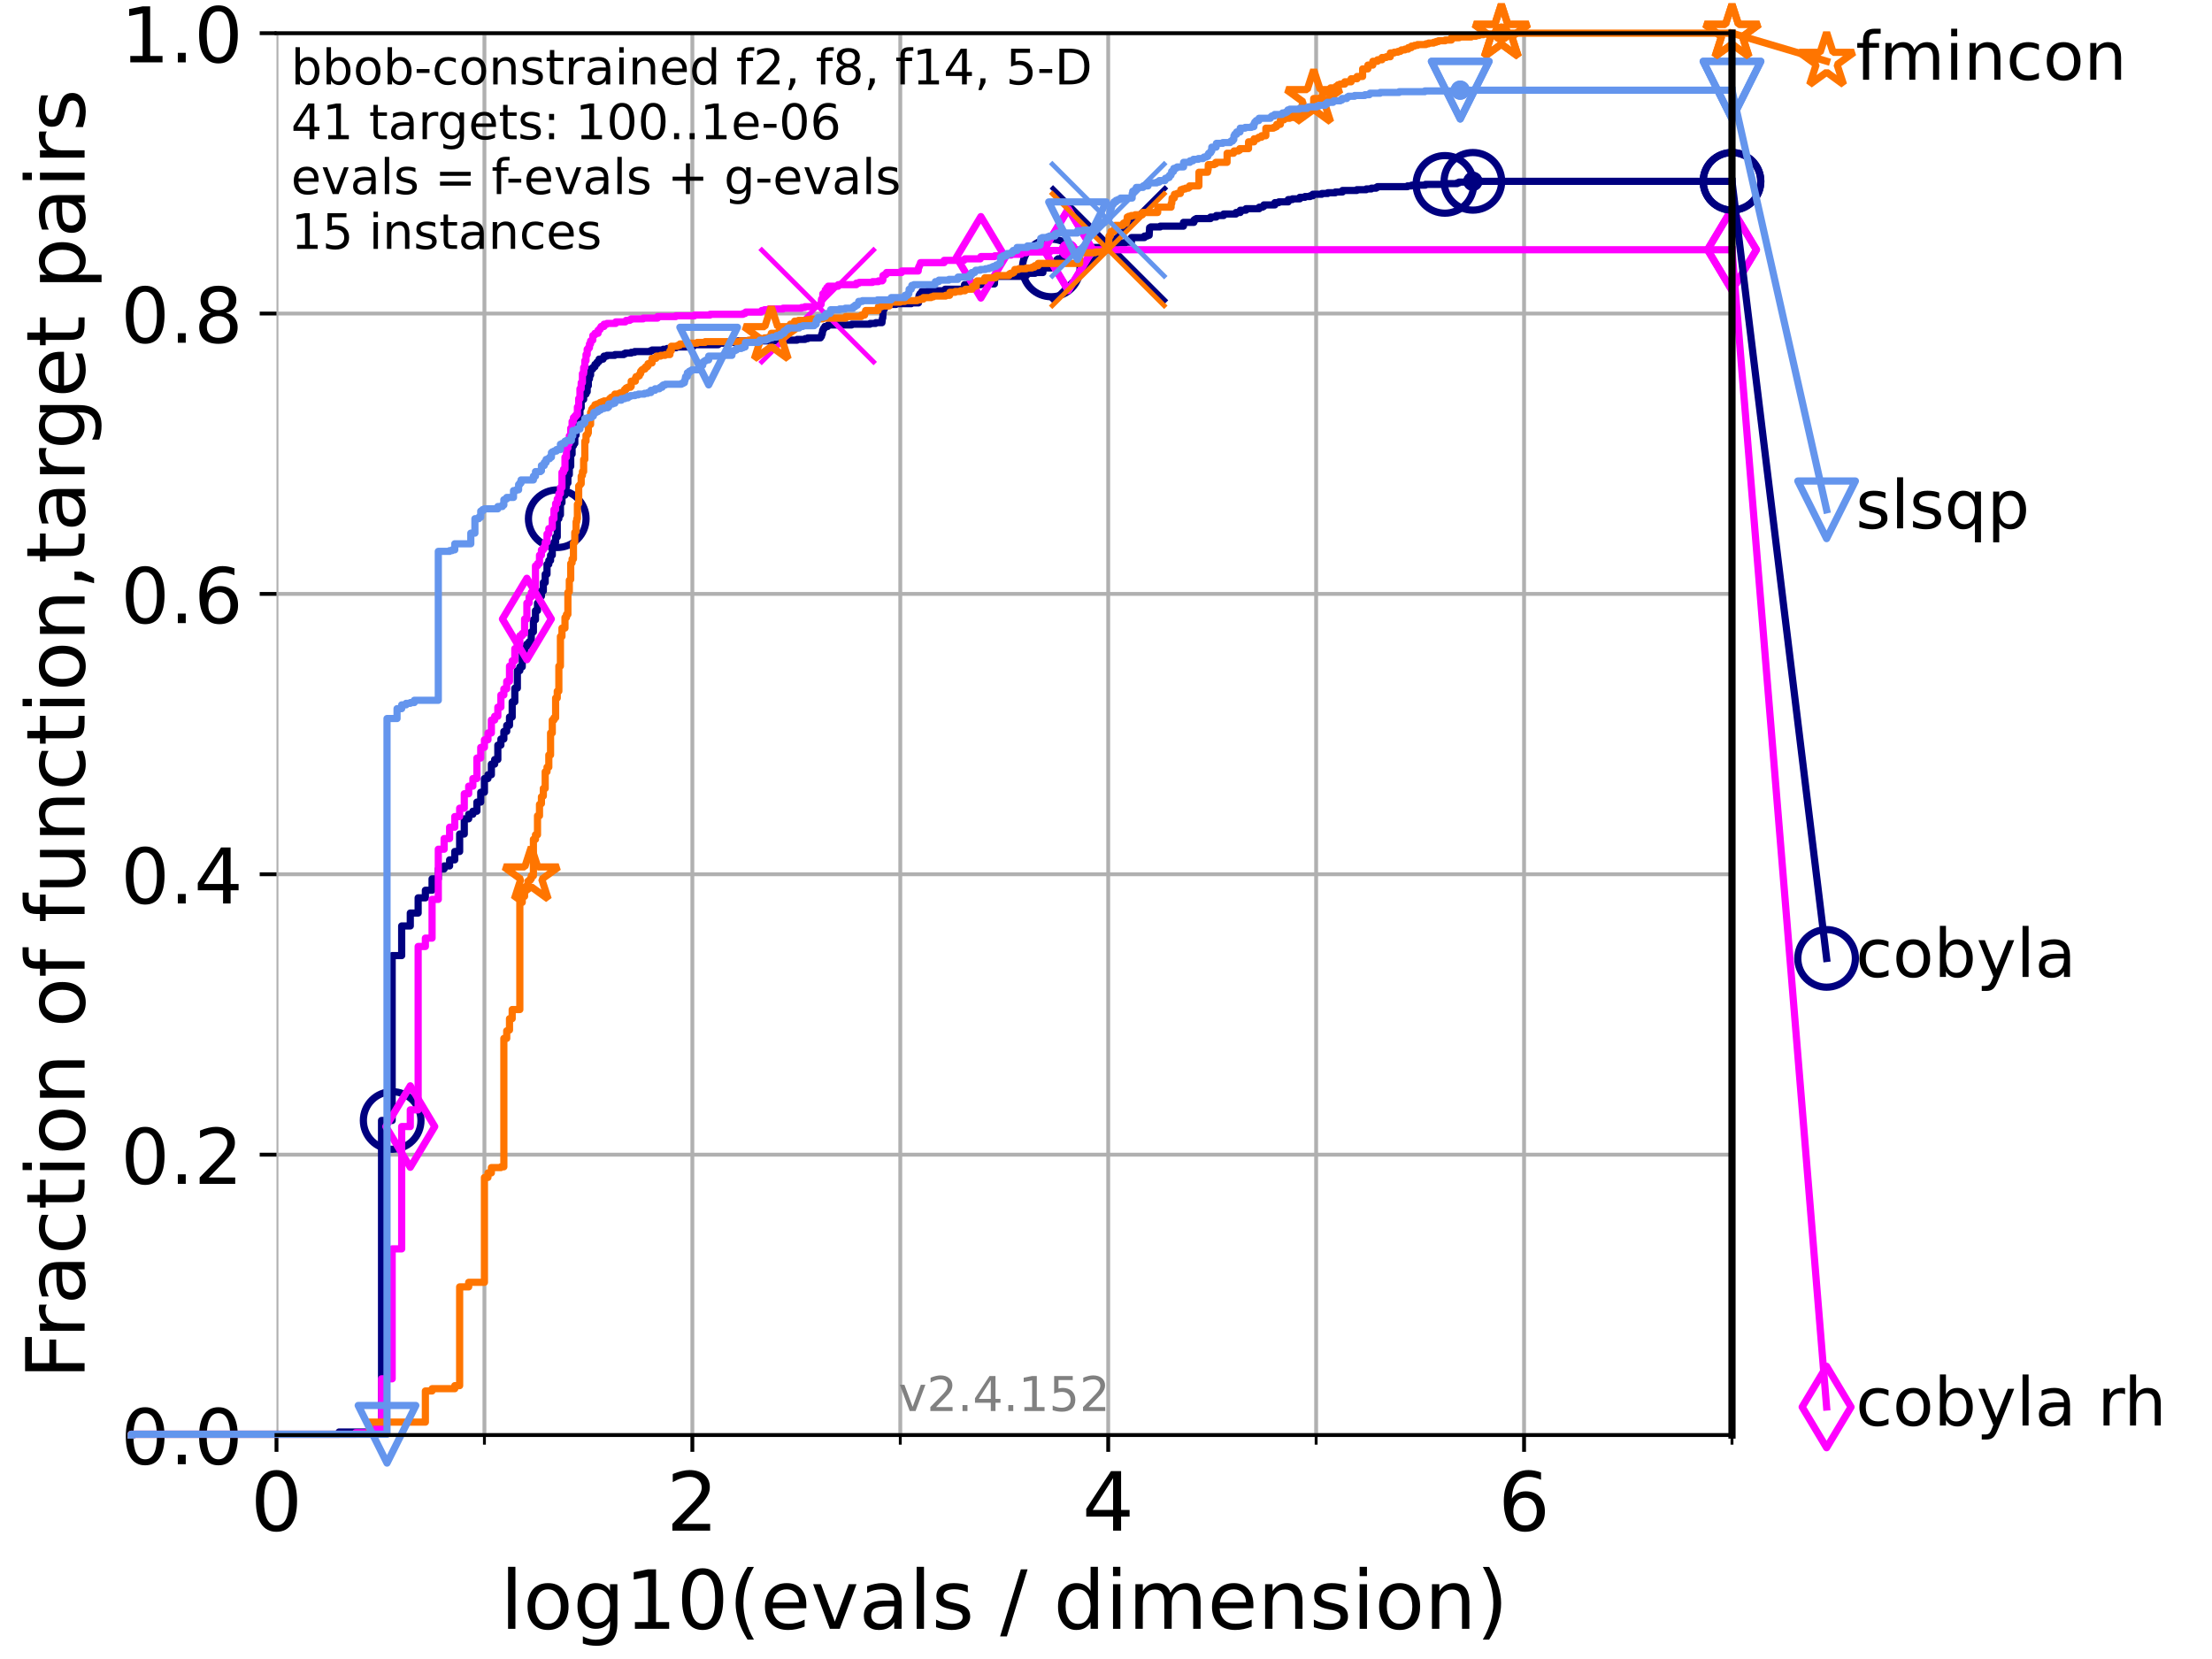 <?xml version="1.0" encoding="utf-8" standalone="no"?>
<!DOCTYPE svg PUBLIC "-//W3C//DTD SVG 1.1//EN"
  "http://www.w3.org/Graphics/SVG/1.1/DTD/svg11.dtd">
<!-- Created with matplotlib (https://matplotlib.org/) -->
<svg height="345.6pt" version="1.1" viewBox="0 0 460.8 345.6" width="460.8pt" xmlns="http://www.w3.org/2000/svg" xmlns:xlink="http://www.w3.org/1999/xlink">
 <defs>
  <style type="text/css">*{stroke-linecap:butt;stroke-linejoin:round;}</style>
 </defs>
 <g id="figure_1">
  <g id="patch_1">
   <path d="M 0 345.6 
L 460.8 345.6 
L 460.8 0 
L 0 0 
z
" style="fill:#ffffff;"/>
  </g>
  <g id="axes_1">
   <g id="patch_2">
    <path d="M 57.6 298.944 
L 360.806 298.944 
L 360.806 6.912 
L 57.6 6.912 
z
" style="fill:#ffffff;"/>
   </g>
   <g id="matplotlib.axis_1">
    <g id="xtick_1">
     <g id="line2d_1">
      <path clip-path="url(#p9fa646b129)" d="M 57.6 298.944 
L 57.6 6.912 
" style="fill:none;stroke:#b0b0b0;stroke-linecap:square;stroke-width:0.8;"/>
     </g>
     <g id="line2d_2">
      <defs>
       <path d="M 0 0 
L 0 3.5 
" id="m6efe6c683a" style="stroke:#000000;stroke-width:0.8;"/>
      </defs>
      <g>
       <use style="stroke:#000000;stroke-width:0.8;" x="57.6" xlink:href="#m6efe6c683a" y="298.944"/>
      </g>
     </g>
     <g id="text_1">
      <!-- 0 -->
      <g transform="translate(52.192 318.861)scale(0.17 -0.17)">
       <defs>
        <path d="M 31.781 66.406 
Q 24.172 66.406 20.328 58.906 
Q 16.5 51.422 16.5 36.375 
Q 16.5 21.391 20.328 13.891 
Q 24.172 6.391 31.781 6.391 
Q 39.453 6.391 43.281 13.891 
Q 47.125 21.391 47.125 36.375 
Q 47.125 51.422 43.281 58.906 
Q 39.453 66.406 31.781 66.406 
z
M 31.781 74.219 
Q 44.047 74.219 50.516 64.516 
Q 56.984 54.828 56.984 36.375 
Q 56.984 17.969 50.516 8.266 
Q 44.047 -1.422 31.781 -1.422 
Q 19.531 -1.422 13.062 8.266 
Q 6.594 17.969 6.594 36.375 
Q 6.594 54.828 13.062 64.516 
Q 19.531 74.219 31.781 74.219 
z
" id="DejaVuSans-48"/>
       </defs>
       <use xlink:href="#DejaVuSans-48"/>
      </g>
     </g>
    </g>
    <g id="xtick_2">
     <g id="line2d_3">
      <path clip-path="url(#p9fa646b129)" d="M 144.23 298.944 
L 144.23 6.912 
" style="fill:none;stroke:#b0b0b0;stroke-linecap:square;stroke-width:0.8;"/>
     </g>
     <g id="line2d_4">
      <g>
       <use style="stroke:#000000;stroke-width:0.8;" x="144.23" xlink:href="#m6efe6c683a" y="298.944"/>
      </g>
     </g>
     <g id="text_2">
      <!-- 2 -->
      <g transform="translate(138.822 318.861)scale(0.17 -0.17)">
       <defs>
        <path d="M 19.188 8.297 
L 53.609 8.297 
L 53.609 0 
L 7.328 0 
L 7.328 8.297 
Q 12.938 14.109 22.625 23.891 
Q 32.328 33.688 34.812 36.531 
Q 39.547 41.844 41.422 45.531 
Q 43.312 49.219 43.312 52.781 
Q 43.312 58.594 39.234 62.25 
Q 35.156 65.922 28.609 65.922 
Q 23.969 65.922 18.812 64.312 
Q 13.672 62.703 7.812 59.422 
L 7.812 69.391 
Q 13.766 71.781 18.938 73 
Q 24.125 74.219 28.422 74.219 
Q 39.75 74.219 46.484 68.547 
Q 53.219 62.891 53.219 53.422 
Q 53.219 48.922 51.531 44.891 
Q 49.859 40.875 45.406 35.406 
Q 44.188 33.984 37.641 27.219 
Q 31.109 20.453 19.188 8.297 
z
" id="DejaVuSans-50"/>
       </defs>
       <use xlink:href="#DejaVuSans-50"/>
      </g>
     </g>
    </g>
    <g id="xtick_3">
     <g id="line2d_5">
      <path clip-path="url(#p9fa646b129)" d="M 230.861 298.944 
L 230.861 6.912 
" style="fill:none;stroke:#b0b0b0;stroke-linecap:square;stroke-width:0.8;"/>
     </g>
     <g id="line2d_6">
      <g>
       <use style="stroke:#000000;stroke-width:0.8;" x="230.861" xlink:href="#m6efe6c683a" y="298.944"/>
      </g>
     </g>
     <g id="text_3">
      <!-- 4 -->
      <g transform="translate(225.453 318.861)scale(0.17 -0.17)">
       <defs>
        <path d="M 37.797 64.312 
L 12.891 25.391 
L 37.797 25.391 
z
M 35.203 72.906 
L 47.609 72.906 
L 47.609 25.391 
L 58.016 25.391 
L 58.016 17.188 
L 47.609 17.188 
L 47.609 0 
L 37.797 0 
L 37.797 17.188 
L 4.891 17.188 
L 4.891 26.703 
z
" id="DejaVuSans-52"/>
       </defs>
       <use xlink:href="#DejaVuSans-52"/>
      </g>
     </g>
    </g>
    <g id="xtick_4">
     <g id="line2d_7">
      <path clip-path="url(#p9fa646b129)" d="M 317.491 298.944 
L 317.491 6.912 
" style="fill:none;stroke:#b0b0b0;stroke-linecap:square;stroke-width:0.8;"/>
     </g>
     <g id="line2d_8">
      <g>
       <use style="stroke:#000000;stroke-width:0.8;" x="317.491" xlink:href="#m6efe6c683a" y="298.944"/>
      </g>
     </g>
     <g id="text_4">
      <!-- 6 -->
      <g transform="translate(312.083 318.861)scale(0.17 -0.17)">
       <defs>
        <path d="M 33.016 40.375 
Q 26.375 40.375 22.484 35.828 
Q 18.609 31.297 18.609 23.391 
Q 18.609 15.531 22.484 10.953 
Q 26.375 6.391 33.016 6.391 
Q 39.656 6.391 43.531 10.953 
Q 47.406 15.531 47.406 23.391 
Q 47.406 31.297 43.531 35.828 
Q 39.656 40.375 33.016 40.375 
z
M 52.594 71.297 
L 52.594 62.312 
Q 48.875 64.062 45.094 64.984 
Q 41.312 65.922 37.594 65.922 
Q 27.828 65.922 22.672 59.328 
Q 17.531 52.734 16.797 39.406 
Q 19.672 43.656 24.016 45.922 
Q 28.375 48.188 33.594 48.188 
Q 44.578 48.188 50.953 41.516 
Q 57.328 34.859 57.328 23.391 
Q 57.328 12.156 50.688 5.359 
Q 44.047 -1.422 33.016 -1.422 
Q 20.359 -1.422 13.672 8.266 
Q 6.984 17.969 6.984 36.375 
Q 6.984 53.656 15.188 63.938 
Q 23.391 74.219 37.203 74.219 
Q 40.922 74.219 44.703 73.484 
Q 48.484 72.75 52.594 71.297 
z
" id="DejaVuSans-54"/>
       </defs>
       <use xlink:href="#DejaVuSans-54"/>
      </g>
     </g>
    </g>
    <g id="xtick_5">
     <g id="line2d_9">
      <path clip-path="url(#p9fa646b129)" d="M 100.915 298.944 
L 100.915 6.912 
" style="fill:none;stroke:#b0b0b0;stroke-linecap:square;stroke-width:0.8;"/>
     </g>
     <g id="line2d_10">
      <defs>
       <path d="M 0 0 
L 0 2 
" id="m29fd105d64" style="stroke:#000000;stroke-width:0.6;"/>
      </defs>
      <g>
       <use style="stroke:#000000;stroke-width:0.6;" x="100.915" xlink:href="#m29fd105d64" y="298.944"/>
      </g>
     </g>
    </g>
    <g id="xtick_6">
     <g id="line2d_11">
      <path clip-path="url(#p9fa646b129)" d="M 187.546 298.944 
L 187.546 6.912 
" style="fill:none;stroke:#b0b0b0;stroke-linecap:square;stroke-width:0.8;"/>
     </g>
     <g id="line2d_12">
      <g>
       <use style="stroke:#000000;stroke-width:0.6;" x="187.546" xlink:href="#m29fd105d64" y="298.944"/>
      </g>
     </g>
    </g>
    <g id="xtick_7">
     <g id="line2d_13">
      <path clip-path="url(#p9fa646b129)" d="M 274.176 298.944 
L 274.176 6.912 
" style="fill:none;stroke:#b0b0b0;stroke-linecap:square;stroke-width:0.8;"/>
     </g>
     <g id="line2d_14">
      <g>
       <use style="stroke:#000000;stroke-width:0.6;" x="274.176" xlink:href="#m29fd105d64" y="298.944"/>
      </g>
     </g>
    </g>
    <g id="xtick_8">
     <g id="line2d_15">
      <path clip-path="url(#p9fa646b129)" d="M 360.806 298.944 
L 360.806 6.912 
" style="fill:none;stroke:#b0b0b0;stroke-linecap:square;stroke-width:0.8;"/>
     </g>
     <g id="line2d_16">
      <g>
       <use style="stroke:#000000;stroke-width:0.6;" x="360.806" xlink:href="#m29fd105d64" y="298.944"/>
      </g>
     </g>
    </g>
    <g id="text_5">
     <!-- log10(evals / dimension) -->
     <g transform="translate(104.239 339.314)scale(0.17 -0.17)">
      <defs>
       <path d="M 9.422 75.984 
L 18.406 75.984 
L 18.406 0 
L 9.422 0 
z
" id="DejaVuSans-108"/>
       <path d="M 30.609 48.391 
Q 23.391 48.391 19.188 42.75 
Q 14.984 37.109 14.984 27.297 
Q 14.984 17.484 19.156 11.844 
Q 23.344 6.203 30.609 6.203 
Q 37.797 6.203 41.984 11.859 
Q 46.188 17.531 46.188 27.297 
Q 46.188 37.016 41.984 42.703 
Q 37.797 48.391 30.609 48.391 
z
M 30.609 56 
Q 42.328 56 49.016 48.375 
Q 55.719 40.766 55.719 27.297 
Q 55.719 13.875 49.016 6.219 
Q 42.328 -1.422 30.609 -1.422 
Q 18.844 -1.422 12.172 6.219 
Q 5.516 13.875 5.516 27.297 
Q 5.516 40.766 12.172 48.375 
Q 18.844 56 30.609 56 
z
" id="DejaVuSans-111"/>
       <path d="M 45.406 27.984 
Q 45.406 37.75 41.375 43.109 
Q 37.359 48.484 30.078 48.484 
Q 22.859 48.484 18.828 43.109 
Q 14.797 37.75 14.797 27.984 
Q 14.797 18.266 18.828 12.891 
Q 22.859 7.516 30.078 7.516 
Q 37.359 7.516 41.375 12.891 
Q 45.406 18.266 45.406 27.984 
z
M 54.391 6.781 
Q 54.391 -7.172 48.188 -13.984 
Q 42 -20.797 29.203 -20.797 
Q 24.469 -20.797 20.266 -20.094 
Q 16.062 -19.391 12.109 -17.922 
L 12.109 -9.188 
Q 16.062 -11.328 19.922 -12.344 
Q 23.781 -13.375 27.781 -13.375 
Q 36.625 -13.375 41.016 -8.766 
Q 45.406 -4.156 45.406 5.172 
L 45.406 9.625 
Q 42.625 4.781 38.281 2.391 
Q 33.938 0 27.875 0 
Q 17.828 0 11.672 7.656 
Q 5.516 15.328 5.516 27.984 
Q 5.516 40.672 11.672 48.328 
Q 17.828 56 27.875 56 
Q 33.938 56 38.281 53.609 
Q 42.625 51.219 45.406 46.391 
L 45.406 54.688 
L 54.391 54.688 
z
" id="DejaVuSans-103"/>
       <path d="M 12.406 8.297 
L 28.516 8.297 
L 28.516 63.922 
L 10.984 60.406 
L 10.984 69.391 
L 28.422 72.906 
L 38.281 72.906 
L 38.281 8.297 
L 54.391 8.297 
L 54.391 0 
L 12.406 0 
z
" id="DejaVuSans-49"/>
       <path d="M 31 75.875 
Q 24.469 64.656 21.281 53.656 
Q 18.109 42.672 18.109 31.391 
Q 18.109 20.125 21.312 9.062 
Q 24.516 -2 31 -13.188 
L 23.188 -13.188 
Q 15.875 -1.703 12.234 9.375 
Q 8.594 20.453 8.594 31.391 
Q 8.594 42.281 12.203 53.312 
Q 15.828 64.359 23.188 75.875 
z
" id="DejaVuSans-40"/>
       <path d="M 56.203 29.594 
L 56.203 25.203 
L 14.891 25.203 
Q 15.484 15.922 20.484 11.062 
Q 25.484 6.203 34.422 6.203 
Q 39.594 6.203 44.453 7.469 
Q 49.312 8.734 54.109 11.281 
L 54.109 2.781 
Q 49.266 0.734 44.188 -0.344 
Q 39.109 -1.422 33.891 -1.422 
Q 20.797 -1.422 13.156 6.188 
Q 5.516 13.812 5.516 26.812 
Q 5.516 40.234 12.766 48.109 
Q 20.016 56 32.328 56 
Q 43.359 56 49.781 48.891 
Q 56.203 41.797 56.203 29.594 
z
M 47.219 32.234 
Q 47.125 39.594 43.094 43.984 
Q 39.062 48.391 32.422 48.391 
Q 24.906 48.391 20.391 44.141 
Q 15.875 39.891 15.188 32.172 
z
" id="DejaVuSans-101"/>
       <path d="M 2.984 54.688 
L 12.5 54.688 
L 29.594 8.797 
L 46.688 54.688 
L 56.203 54.688 
L 35.688 0 
L 23.484 0 
z
" id="DejaVuSans-118"/>
       <path d="M 34.281 27.484 
Q 23.391 27.484 19.188 25 
Q 14.984 22.516 14.984 16.5 
Q 14.984 11.719 18.141 8.906 
Q 21.297 6.109 26.703 6.109 
Q 34.188 6.109 38.703 11.406 
Q 43.219 16.703 43.219 25.484 
L 43.219 27.484 
z
M 52.203 31.203 
L 52.203 0 
L 43.219 0 
L 43.219 8.297 
Q 40.141 3.328 35.547 0.953 
Q 30.953 -1.422 24.312 -1.422 
Q 15.922 -1.422 10.953 3.297 
Q 6 8.016 6 15.922 
Q 6 25.141 12.172 29.828 
Q 18.359 34.516 30.609 34.516 
L 43.219 34.516 
L 43.219 35.406 
Q 43.219 41.609 39.141 45 
Q 35.062 48.391 27.688 48.391 
Q 23 48.391 18.547 47.266 
Q 14.109 46.141 10.016 43.891 
L 10.016 52.203 
Q 14.938 54.109 19.578 55.047 
Q 24.219 56 28.609 56 
Q 40.484 56 46.344 49.844 
Q 52.203 43.703 52.203 31.203 
z
" id="DejaVuSans-97"/>
       <path d="M 44.281 53.078 
L 44.281 44.578 
Q 40.484 46.531 36.375 47.5 
Q 32.281 48.484 27.875 48.484 
Q 21.188 48.484 17.844 46.438 
Q 14.5 44.391 14.5 40.281 
Q 14.5 37.156 16.891 35.375 
Q 19.281 33.594 26.516 31.984 
L 29.594 31.297 
Q 39.156 29.25 43.188 25.516 
Q 47.219 21.781 47.219 15.094 
Q 47.219 7.469 41.188 3.016 
Q 35.156 -1.422 24.609 -1.422 
Q 20.219 -1.422 15.453 -0.562 
Q 10.688 0.297 5.422 2 
L 5.422 11.281 
Q 10.406 8.688 15.234 7.391 
Q 20.062 6.109 24.812 6.109 
Q 31.156 6.109 34.562 8.281 
Q 37.984 10.453 37.984 14.406 
Q 37.984 18.062 35.516 20.016 
Q 33.062 21.969 24.703 23.781 
L 21.578 24.516 
Q 13.234 26.266 9.516 29.906 
Q 5.812 33.547 5.812 39.891 
Q 5.812 47.609 11.281 51.797 
Q 16.75 56 26.812 56 
Q 31.781 56 36.172 55.266 
Q 40.578 54.547 44.281 53.078 
z
" id="DejaVuSans-115"/>
       <path id="DejaVuSans-32"/>
       <path d="M 25.391 72.906 
L 33.688 72.906 
L 8.297 -9.281 
L 0 -9.281 
z
" id="DejaVuSans-47"/>
       <path d="M 45.406 46.391 
L 45.406 75.984 
L 54.391 75.984 
L 54.391 0 
L 45.406 0 
L 45.406 8.203 
Q 42.578 3.328 38.25 0.953 
Q 33.938 -1.422 27.875 -1.422 
Q 17.969 -1.422 11.734 6.484 
Q 5.516 14.406 5.516 27.297 
Q 5.516 40.188 11.734 48.094 
Q 17.969 56 27.875 56 
Q 33.938 56 38.25 53.625 
Q 42.578 51.266 45.406 46.391 
z
M 14.797 27.297 
Q 14.797 17.391 18.875 11.75 
Q 22.953 6.109 30.078 6.109 
Q 37.203 6.109 41.297 11.75 
Q 45.406 17.391 45.406 27.297 
Q 45.406 37.203 41.297 42.844 
Q 37.203 48.484 30.078 48.484 
Q 22.953 48.484 18.875 42.844 
Q 14.797 37.203 14.797 27.297 
z
" id="DejaVuSans-100"/>
       <path d="M 9.422 54.688 
L 18.406 54.688 
L 18.406 0 
L 9.422 0 
z
M 9.422 75.984 
L 18.406 75.984 
L 18.406 64.594 
L 9.422 64.594 
z
" id="DejaVuSans-105"/>
       <path d="M 52 44.188 
Q 55.375 50.25 60.062 53.125 
Q 64.75 56 71.094 56 
Q 79.641 56 84.281 50.016 
Q 88.922 44.047 88.922 33.016 
L 88.922 0 
L 79.891 0 
L 79.891 32.719 
Q 79.891 40.578 77.094 44.375 
Q 74.312 48.188 68.609 48.188 
Q 61.625 48.188 57.562 43.547 
Q 53.516 38.922 53.516 30.906 
L 53.516 0 
L 44.484 0 
L 44.484 32.719 
Q 44.484 40.625 41.703 44.406 
Q 38.922 48.188 33.109 48.188 
Q 26.219 48.188 22.156 43.531 
Q 18.109 38.875 18.109 30.906 
L 18.109 0 
L 9.078 0 
L 9.078 54.688 
L 18.109 54.688 
L 18.109 46.188 
Q 21.188 51.219 25.484 53.609 
Q 29.781 56 35.688 56 
Q 41.656 56 45.828 52.969 
Q 50 49.953 52 44.188 
z
" id="DejaVuSans-109"/>
       <path d="M 54.891 33.016 
L 54.891 0 
L 45.906 0 
L 45.906 32.719 
Q 45.906 40.484 42.875 44.328 
Q 39.844 48.188 33.797 48.188 
Q 26.516 48.188 22.312 43.547 
Q 18.109 38.922 18.109 30.906 
L 18.109 0 
L 9.078 0 
L 9.078 54.688 
L 18.109 54.688 
L 18.109 46.188 
Q 21.344 51.125 25.703 53.562 
Q 30.078 56 35.797 56 
Q 45.219 56 50.047 50.172 
Q 54.891 44.344 54.891 33.016 
z
" id="DejaVuSans-110"/>
       <path d="M 8.016 75.875 
L 15.828 75.875 
Q 23.141 64.359 26.781 53.312 
Q 30.422 42.281 30.422 31.391 
Q 30.422 20.453 26.781 9.375 
Q 23.141 -1.703 15.828 -13.188 
L 8.016 -13.188 
Q 14.5 -2 17.703 9.062 
Q 20.906 20.125 20.906 31.391 
Q 20.906 42.672 17.703 53.656 
Q 14.5 64.656 8.016 75.875 
z
" id="DejaVuSans-41"/>
      </defs>
      <use xlink:href="#DejaVuSans-108"/>
      <use x="27.783" xlink:href="#DejaVuSans-111"/>
      <use x="88.965" xlink:href="#DejaVuSans-103"/>
      <use x="152.441" xlink:href="#DejaVuSans-49"/>
      <use x="216.064" xlink:href="#DejaVuSans-48"/>
      <use x="279.688" xlink:href="#DejaVuSans-40"/>
      <use x="318.701" xlink:href="#DejaVuSans-101"/>
      <use x="380.225" xlink:href="#DejaVuSans-118"/>
      <use x="439.404" xlink:href="#DejaVuSans-97"/>
      <use x="500.684" xlink:href="#DejaVuSans-108"/>
      <use x="528.467" xlink:href="#DejaVuSans-115"/>
      <use x="580.566" xlink:href="#DejaVuSans-32"/>
      <use x="612.354" xlink:href="#DejaVuSans-47"/>
      <use x="646.045" xlink:href="#DejaVuSans-32"/>
      <use x="677.832" xlink:href="#DejaVuSans-100"/>
      <use x="741.309" xlink:href="#DejaVuSans-105"/>
      <use x="769.092" xlink:href="#DejaVuSans-109"/>
      <use x="866.504" xlink:href="#DejaVuSans-101"/>
      <use x="928.027" xlink:href="#DejaVuSans-110"/>
      <use x="991.406" xlink:href="#DejaVuSans-115"/>
      <use x="1043.506" xlink:href="#DejaVuSans-105"/>
      <use x="1071.289" xlink:href="#DejaVuSans-111"/>
      <use x="1132.471" xlink:href="#DejaVuSans-110"/>
      <use x="1195.85" xlink:href="#DejaVuSans-41"/>
     </g>
    </g>
   </g>
   <g id="matplotlib.axis_2">
    <g id="ytick_1">
     <g id="line2d_17">
      <path clip-path="url(#p9fa646b129)" d="M 57.6 298.944 
L 360.806 298.944 
" style="fill:none;stroke:#b0b0b0;stroke-linecap:square;stroke-width:0.8;"/>
     </g>
     <g id="line2d_18">
      <defs>
       <path d="M 0 0 
L -3.5 0 
" id="m6b3931c3dc" style="stroke:#000000;stroke-width:0.8;"/>
      </defs>
      <g>
       <use style="stroke:#000000;stroke-width:0.8;" x="57.6" xlink:href="#m6b3931c3dc" y="298.944"/>
      </g>
     </g>
     <g id="text_6">
      <!-- 0.0 -->
      <g transform="translate(25.155 305.023)scale(0.16 -0.16)">
       <defs>
        <path d="M 10.688 12.406 
L 21 12.406 
L 21 0 
L 10.688 0 
z
" id="DejaVuSans-46"/>
       </defs>
       <use xlink:href="#DejaVuSans-48"/>
       <use x="63.623" xlink:href="#DejaVuSans-46"/>
       <use x="95.41" xlink:href="#DejaVuSans-48"/>
      </g>
     </g>
    </g>
    <g id="ytick_2">
     <g id="line2d_19">
      <path clip-path="url(#p9fa646b129)" d="M 57.6 240.538 
L 360.806 240.538 
" style="fill:none;stroke:#b0b0b0;stroke-linecap:square;stroke-width:0.8;"/>
     </g>
     <g id="line2d_20">
      <g>
       <use style="stroke:#000000;stroke-width:0.8;" x="57.6" xlink:href="#m6b3931c3dc" y="240.538"/>
      </g>
     </g>
     <g id="text_7">
      <!-- 0.2 -->
      <g transform="translate(25.155 246.616)scale(0.16 -0.16)">
       <use xlink:href="#DejaVuSans-48"/>
       <use x="63.623" xlink:href="#DejaVuSans-46"/>
       <use x="95.41" xlink:href="#DejaVuSans-50"/>
      </g>
     </g>
    </g>
    <g id="ytick_3">
     <g id="line2d_21">
      <path clip-path="url(#p9fa646b129)" d="M 57.6 182.131 
L 360.806 182.131 
" style="fill:none;stroke:#b0b0b0;stroke-linecap:square;stroke-width:0.8;"/>
     </g>
     <g id="line2d_22">
      <g>
       <use style="stroke:#000000;stroke-width:0.8;" x="57.6" xlink:href="#m6b3931c3dc" y="182.131"/>
      </g>
     </g>
     <g id="text_8">
      <!-- 0.4 -->
      <g transform="translate(25.155 188.21)scale(0.16 -0.16)">
       <use xlink:href="#DejaVuSans-48"/>
       <use x="63.623" xlink:href="#DejaVuSans-46"/>
       <use x="95.41" xlink:href="#DejaVuSans-52"/>
      </g>
     </g>
    </g>
    <g id="ytick_4">
     <g id="line2d_23">
      <path clip-path="url(#p9fa646b129)" d="M 57.6 123.725 
L 360.806 123.725 
" style="fill:none;stroke:#b0b0b0;stroke-linecap:square;stroke-width:0.8;"/>
     </g>
     <g id="line2d_24">
      <g>
       <use style="stroke:#000000;stroke-width:0.8;" x="57.6" xlink:href="#m6b3931c3dc" y="123.725"/>
      </g>
     </g>
     <g id="text_9">
      <!-- 0.6 -->
      <g transform="translate(25.155 129.804)scale(0.16 -0.16)">
       <use xlink:href="#DejaVuSans-48"/>
       <use x="63.623" xlink:href="#DejaVuSans-46"/>
       <use x="95.41" xlink:href="#DejaVuSans-54"/>
      </g>
     </g>
    </g>
    <g id="ytick_5">
     <g id="line2d_25">
      <path clip-path="url(#p9fa646b129)" d="M 57.6 65.318 
L 360.806 65.318 
" style="fill:none;stroke:#b0b0b0;stroke-linecap:square;stroke-width:0.8;"/>
     </g>
     <g id="line2d_26">
      <g>
       <use style="stroke:#000000;stroke-width:0.8;" x="57.6" xlink:href="#m6b3931c3dc" y="65.318"/>
      </g>
     </g>
     <g id="text_10">
      <!-- 0.8 -->
      <g transform="translate(25.155 71.397)scale(0.16 -0.16)">
       <defs>
        <path d="M 31.781 34.625 
Q 24.75 34.625 20.719 30.859 
Q 16.703 27.094 16.703 20.516 
Q 16.703 13.922 20.719 10.156 
Q 24.75 6.391 31.781 6.391 
Q 38.812 6.391 42.859 10.172 
Q 46.922 13.969 46.922 20.516 
Q 46.922 27.094 42.891 30.859 
Q 38.875 34.625 31.781 34.625 
z
M 21.922 38.812 
Q 15.578 40.375 12.031 44.719 
Q 8.5 49.078 8.5 55.328 
Q 8.5 64.062 14.719 69.141 
Q 20.953 74.219 31.781 74.219 
Q 42.672 74.219 48.875 69.141 
Q 55.078 64.062 55.078 55.328 
Q 55.078 49.078 51.531 44.719 
Q 48 40.375 41.703 38.812 
Q 48.828 37.156 52.797 32.312 
Q 56.781 27.484 56.781 20.516 
Q 56.781 9.906 50.312 4.234 
Q 43.844 -1.422 31.781 -1.422 
Q 19.734 -1.422 13.25 4.234 
Q 6.781 9.906 6.781 20.516 
Q 6.781 27.484 10.781 32.312 
Q 14.797 37.156 21.922 38.812 
z
M 18.312 54.391 
Q 18.312 48.734 21.844 45.562 
Q 25.391 42.391 31.781 42.391 
Q 38.141 42.391 41.719 45.562 
Q 45.312 48.734 45.312 54.391 
Q 45.312 60.062 41.719 63.234 
Q 38.141 66.406 31.781 66.406 
Q 25.391 66.406 21.844 63.234 
Q 18.312 60.062 18.312 54.391 
z
" id="DejaVuSans-56"/>
       </defs>
       <use xlink:href="#DejaVuSans-48"/>
       <use x="63.623" xlink:href="#DejaVuSans-46"/>
       <use x="95.41" xlink:href="#DejaVuSans-56"/>
      </g>
     </g>
    </g>
    <g id="ytick_6">
     <g id="line2d_27">
      <path clip-path="url(#p9fa646b129)" d="M 57.6 6.912 
L 360.806 6.912 
" style="fill:none;stroke:#b0b0b0;stroke-linecap:square;stroke-width:0.8;"/>
     </g>
     <g id="line2d_28">
      <g>
       <use style="stroke:#000000;stroke-width:0.8;" x="57.6" xlink:href="#m6b3931c3dc" y="6.912"/>
      </g>
     </g>
     <g id="text_11">
      <!-- 1.0 -->
      <g transform="translate(25.155 12.991)scale(0.16 -0.16)">
       <use xlink:href="#DejaVuSans-49"/>
       <use x="63.623" xlink:href="#DejaVuSans-46"/>
       <use x="95.41" xlink:href="#DejaVuSans-48"/>
      </g>
     </g>
    </g>
    <g id="text_12">
     <!-- Fraction of function,target pairs -->
     <g transform="translate(17.62 287.313)rotate(-90)scale(0.17 -0.17)">
      <defs>
       <path d="M 9.812 72.906 
L 51.703 72.906 
L 51.703 64.594 
L 19.672 64.594 
L 19.672 43.109 
L 48.578 43.109 
L 48.578 34.812 
L 19.672 34.812 
L 19.672 0 
L 9.812 0 
z
" id="DejaVuSans-70"/>
       <path d="M 41.109 46.297 
Q 39.594 47.172 37.812 47.578 
Q 36.031 48 33.891 48 
Q 26.266 48 22.188 43.047 
Q 18.109 38.094 18.109 28.812 
L 18.109 0 
L 9.078 0 
L 9.078 54.688 
L 18.109 54.688 
L 18.109 46.188 
Q 20.953 51.172 25.484 53.578 
Q 30.031 56 36.531 56 
Q 37.453 56 38.578 55.875 
Q 39.703 55.766 41.062 55.516 
z
" id="DejaVuSans-114"/>
       <path d="M 48.781 52.594 
L 48.781 44.188 
Q 44.969 46.297 41.141 47.344 
Q 37.312 48.391 33.406 48.391 
Q 24.656 48.391 19.812 42.844 
Q 14.984 37.312 14.984 27.297 
Q 14.984 17.281 19.812 11.734 
Q 24.656 6.203 33.406 6.203 
Q 37.312 6.203 41.141 7.25 
Q 44.969 8.297 48.781 10.406 
L 48.781 2.094 
Q 45.016 0.344 40.984 -0.531 
Q 36.969 -1.422 32.422 -1.422 
Q 20.062 -1.422 12.781 6.344 
Q 5.516 14.109 5.516 27.297 
Q 5.516 40.672 12.859 48.328 
Q 20.219 56 33.016 56 
Q 37.156 56 41.109 55.141 
Q 45.062 54.297 48.781 52.594 
z
" id="DejaVuSans-99"/>
       <path d="M 18.312 70.219 
L 18.312 54.688 
L 36.812 54.688 
L 36.812 47.703 
L 18.312 47.703 
L 18.312 18.016 
Q 18.312 11.328 20.141 9.422 
Q 21.969 7.516 27.594 7.516 
L 36.812 7.516 
L 36.812 0 
L 27.594 0 
Q 17.188 0 13.234 3.875 
Q 9.281 7.766 9.281 18.016 
L 9.281 47.703 
L 2.688 47.703 
L 2.688 54.688 
L 9.281 54.688 
L 9.281 70.219 
z
" id="DejaVuSans-116"/>
       <path d="M 37.109 75.984 
L 37.109 68.5 
L 28.516 68.5 
Q 23.688 68.5 21.797 66.547 
Q 19.922 64.594 19.922 59.516 
L 19.922 54.688 
L 34.719 54.688 
L 34.719 47.703 
L 19.922 47.703 
L 19.922 0 
L 10.891 0 
L 10.891 47.703 
L 2.297 47.703 
L 2.297 54.688 
L 10.891 54.688 
L 10.891 58.5 
Q 10.891 67.625 15.141 71.797 
Q 19.391 75.984 28.609 75.984 
z
" id="DejaVuSans-102"/>
       <path d="M 8.5 21.578 
L 8.5 54.688 
L 17.484 54.688 
L 17.484 21.922 
Q 17.484 14.156 20.5 10.266 
Q 23.531 6.391 29.594 6.391 
Q 36.859 6.391 41.078 11.031 
Q 45.312 15.672 45.312 23.688 
L 45.312 54.688 
L 54.297 54.688 
L 54.297 0 
L 45.312 0 
L 45.312 8.406 
Q 42.047 3.422 37.719 1 
Q 33.406 -1.422 27.688 -1.422 
Q 18.266 -1.422 13.375 4.438 
Q 8.5 10.297 8.5 21.578 
z
M 31.109 56 
z
" id="DejaVuSans-117"/>
       <path d="M 11.719 12.406 
L 22.016 12.406 
L 22.016 4 
L 14.016 -11.625 
L 7.719 -11.625 
L 11.719 4 
z
" id="DejaVuSans-44"/>
       <path d="M 18.109 8.203 
L 18.109 -20.797 
L 9.078 -20.797 
L 9.078 54.688 
L 18.109 54.688 
L 18.109 46.391 
Q 20.953 51.266 25.266 53.625 
Q 29.594 56 35.594 56 
Q 45.562 56 51.781 48.094 
Q 58.016 40.188 58.016 27.297 
Q 58.016 14.406 51.781 6.484 
Q 45.562 -1.422 35.594 -1.422 
Q 29.594 -1.422 25.266 0.953 
Q 20.953 3.328 18.109 8.203 
z
M 48.688 27.297 
Q 48.688 37.203 44.609 42.844 
Q 40.531 48.484 33.406 48.484 
Q 26.266 48.484 22.188 42.844 
Q 18.109 37.203 18.109 27.297 
Q 18.109 17.391 22.188 11.75 
Q 26.266 6.109 33.406 6.109 
Q 40.531 6.109 44.609 11.75 
Q 48.688 17.391 48.688 27.297 
z
" id="DejaVuSans-112"/>
      </defs>
      <use xlink:href="#DejaVuSans-70"/>
      <use x="50.27" xlink:href="#DejaVuSans-114"/>
      <use x="91.383" xlink:href="#DejaVuSans-97"/>
      <use x="152.662" xlink:href="#DejaVuSans-99"/>
      <use x="207.643" xlink:href="#DejaVuSans-116"/>
      <use x="246.852" xlink:href="#DejaVuSans-105"/>
      <use x="274.635" xlink:href="#DejaVuSans-111"/>
      <use x="335.816" xlink:href="#DejaVuSans-110"/>
      <use x="399.195" xlink:href="#DejaVuSans-32"/>
      <use x="430.982" xlink:href="#DejaVuSans-111"/>
      <use x="492.164" xlink:href="#DejaVuSans-102"/>
      <use x="527.369" xlink:href="#DejaVuSans-32"/>
      <use x="559.156" xlink:href="#DejaVuSans-102"/>
      <use x="594.361" xlink:href="#DejaVuSans-117"/>
      <use x="657.74" xlink:href="#DejaVuSans-110"/>
      <use x="721.119" xlink:href="#DejaVuSans-99"/>
      <use x="776.1" xlink:href="#DejaVuSans-116"/>
      <use x="815.309" xlink:href="#DejaVuSans-105"/>
      <use x="843.092" xlink:href="#DejaVuSans-111"/>
      <use x="904.273" xlink:href="#DejaVuSans-110"/>
      <use x="967.652" xlink:href="#DejaVuSans-44"/>
      <use x="999.439" xlink:href="#DejaVuSans-116"/>
      <use x="1038.648" xlink:href="#DejaVuSans-97"/>
      <use x="1099.928" xlink:href="#DejaVuSans-114"/>
      <use x="1139.291" xlink:href="#DejaVuSans-103"/>
      <use x="1202.768" xlink:href="#DejaVuSans-101"/>
      <use x="1264.291" xlink:href="#DejaVuSans-116"/>
      <use x="1303.5" xlink:href="#DejaVuSans-32"/>
      <use x="1335.287" xlink:href="#DejaVuSans-112"/>
      <use x="1398.764" xlink:href="#DejaVuSans-97"/>
      <use x="1460.043" xlink:href="#DejaVuSans-105"/>
      <use x="1487.826" xlink:href="#DejaVuSans-114"/>
      <use x="1528.939" xlink:href="#DejaVuSans-115"/>
     </g>
    </g>
   </g>
   <g id="line2d_29">
    <defs>
     <path d="M 0 1.5 
C 0.398 1.5 0.779 1.342 1.061 1.061 
C 1.342 0.779 1.5 0.398 1.5 0 
C 1.5 -0.398 1.342 -0.779 1.061 -1.061 
C 0.779 -1.342 0.398 -1.5 0 -1.5 
C -0.398 -1.5 -0.779 -1.342 -1.061 -1.061 
C -1.342 -0.779 -1.5 -0.398 -1.5 0 
C -1.5 0.398 -1.342 0.779 -1.061 1.061 
C -0.779 1.342 -0.398 1.5 0 1.5 
z
" id="mfa6873ca2d" style="stroke:#000080;"/>
    </defs>
    <g>
     <use style="fill:#000080;stroke:#000080;" x="306.828" xlink:href="#mfa6873ca2d" y="37.777"/>
     <use style="fill:#000080;stroke:#000080;" x="306.828" xlink:href="#mfa6873ca2d" y="37.777"/>
    </g>
   </g>
   <g id="line2d_30">
    <path d="M 27.324 298.944 
L 27.324 298.786 
L 70.639 298.786 
L 70.639 298.311 
L 76.969 298.311 
L 76.969 297.994 
L 79.481 297.994 
L 79.481 233.415 
L 81.696 233.415 
L 81.696 199.067 
L 83.678 199.067 
L 83.678 192.894 
L 85.471 192.894 
L 85.471 190.204 
L 87.108 190.204 
L 87.108 187.038 
L 88.614 187.038 
L 88.614 185.455 
L 90.008 185.455 
L 90.008 183.081 
L 91.306 183.081 
L 91.306 181.023 
L 92.52 181.023 
L 92.52 180.39 
L 93.66 180.39 
L 93.66 179.124 
L 94.736 179.124 
L 94.736 177.383 
L 95.753 177.383 
L 95.753 173.742 
L 96.718 173.742 
L 96.718 170.577 
L 97.635 170.577 
L 97.635 169.627 
L 98.51 169.627 
L 98.51 168.994 
L 99.347 168.994 
L 99.347 167.094 
L 100.147 167.094 
L 100.147 165.037 
L 100.915 165.037 
L 100.915 162.188 
L 101.653 162.188 
L 101.653 161.396 
L 102.363 161.396 
L 102.363 159.18 
L 103.047 159.18 
L 103.047 158.23 
L 103.707 158.23 
L 103.707 155.223 
L 104.345 155.223 
L 104.345 153.957 
L 104.962 153.957 
L 104.962 152.374 
L 105.559 152.374 
L 105.559 151.108 
L 106.138 151.108 
L 106.138 149.367 
L 106.699 149.367 
L 106.699 146.201 
L 107.245 146.201 
L 107.245 143.352 
L 107.775 143.352 
L 107.775 139.711 
L 108.29 139.711 
L 108.29 138.92 
L 108.792 138.92 
L 108.792 136.229 
L 109.28 136.229 
L 109.28 134.646 
L 109.757 134.646 
L 109.757 134.171 
L 110.221 134.171 
L 110.221 133.697 
L 110.675 133.697 
L 110.675 131.639 
L 111.117 131.639 
L 111.117 129.106 
L 111.55 129.106 
L 111.55 127.207 
L 111.972 127.207 
L 111.972 125.624 
L 112.386 125.624 
L 112.386 124.2 
L 112.79 124.2 
L 112.79 123.092 
L 113.186 123.092 
L 113.186 121.351 
L 113.574 121.351 
L 113.574 119.609 
L 113.954 119.609 
L 113.954 117.552 
L 114.327 117.552 
L 114.327 116.76 
L 114.692 116.76 
L 114.692 115.652 
L 115.051 115.652 
L 115.051 113.911 
L 115.402 113.911 
L 115.402 112.962 
L 115.747 112.962 
L 115.747 111.854 
L 116.086 111.854 
L 116.086 108.055 
L 116.419 108.055 
L 116.419 107.263 
L 116.746 107.263 
L 116.746 104.731 
L 117.068 104.731 
L 117.068 103.148 
L 117.695 103.148 
L 117.695 101.407 
L 118.001 101.407 
L 118.001 100.615 
L 118.302 100.615 
L 118.302 98.874 
L 118.598 98.874 
L 118.598 97.133 
L 118.89 97.133 
L 118.89 94.601 
L 119.177 94.601 
L 119.177 92.86 
L 119.46 92.86 
L 119.46 92.385 
L 119.739 92.385 
L 119.739 90.644 
L 120.013 90.644 
L 120.013 89.061 
L 120.284 89.061 
L 120.284 88.428 
L 120.551 88.428 
L 120.551 86.37 
L 120.814 86.37 
L 120.814 84.945 
L 121.073 84.945 
L 121.073 83.204 
L 121.582 83.204 
L 121.582 82.096 
L 122.077 82.096 
L 122.077 81.622 
L 122.32 81.622 
L 122.32 80.355 
L 122.559 80.355 
L 122.559 78.931 
L 122.796 78.931 
L 122.796 78.139 
L 123.03 78.139 
L 123.03 76.873 
L 123.488 76.873 
L 123.488 76.556 
L 123.714 76.556 
L 123.714 76.398 
L 123.936 76.398 
L 123.936 75.923 
L 124.156 75.923 
L 124.156 75.765 
L 124.374 75.765 
L 124.374 75.449 
L 124.589 75.449 
L 124.589 75.29 
L 124.801 75.29 
L 124.801 74.815 
L 125.628 74.815 
L 125.628 74.499 
L 125.83 74.499 
L 125.83 74.182 
L 126.421 74.182 
L 126.421 74.024 
L 128.09 74.024 
L 128.09 73.866 
L 129.947 73.866 
L 129.947 73.707 
L 130.266 73.707 
L 130.266 73.549 
L 131.49 73.549 
L 131.49 73.391 
L 132.216 73.391 
L 132.216 73.233 
L 135.479 73.233 
L 135.479 73.074 
L 135.835 73.074 
L 135.835 72.916 
L 138.155 72.916 
L 138.155 72.758 
L 138.969 72.758 
L 138.969 72.599 
L 139.653 72.599 
L 139.653 72.441 
L 140.861 72.441 
L 140.861 72.283 
L 143.85 72.283 
L 143.85 72.125 
L 144.455 72.125 
L 144.529 71.808 
L 149.623 71.808 
L 149.623 71.65 
L 149.736 71.65 
L 149.736 71.491 
L 151.09 71.491 
L 151.09 71.333 
L 153.025 71.333 
L 153.025 71.175 
L 153.719 71.175 
L 153.719 71.017 
L 161.766 71.017 
L 161.766 70.858 
L 166.064 70.858 
L 166.064 70.7 
L 167.732 70.7 
L 167.732 70.542 
L 168.285 70.542 
L 168.285 70.383 
L 170.91 70.383 
L 171.001 70.067 
L 171.128 70.067 
L 171.182 69.592 
L 171.289 69.592 
L 171.378 68.801 
L 171.485 68.801 
L 171.52 68.484 
L 171.625 68.484 
L 171.625 68.326 
L 171.817 68.326 
L 171.835 68.009 
L 172.415 68.009 
L 172.516 67.693 
L 177.421 67.693 
L 177.421 67.534 
L 181.245 67.534 
L 181.245 67.376 
L 182.418 67.376 
L 182.418 67.218 
L 183.725 67.218 
L 183.826 66.268 
L 183.89 66.268 
L 183.981 64.685 
L 184.018 64.685 
L 184.018 64.369 
L 184.243 64.369 
L 184.297 63.736 
L 184.704 63.736 
L 184.704 63.577 
L 185.137 63.577 
L 185.137 63.419 
L 186.648 63.419 
L 186.648 63.261 
L 189.835 63.261 
L 189.835 63.102 
L 191.336 63.102 
L 191.434 61.678 
L 191.464 61.678 
L 191.464 61.52 
L 191.586 61.52 
L 191.641 61.203 
L 191.875 61.203 
L 191.941 60.886 
L 192.036 60.886 
L 192.036 60.728 
L 193.308 60.728 
L 193.308 60.57 
L 196.815 60.57 
L 196.888 60.253 
L 200.848 60.253 
L 200.93 59.304 
L 204.29 59.304 
L 204.29 59.145 
L 207.155 59.145 
L 207.245 57.721 
L 207.387 57.721 
L 207.387 57.563 
L 213.274 57.563 
L 213.274 57.404 
L 213.823 57.404 
L 213.823 56.929 
L 215.636 56.929 
L 215.636 56.771 
L 217.259 56.771 
L 217.278 55.821 
L 218.992 55.821 
L 218.992 55.663 
L 220.137 55.663 
L 220.189 54.08 
L 220.394 54.08 
L 220.394 53.922 
L 221.04 53.922 
L 221.04 53.764 
L 221.452 53.764 
L 221.467 52.814 
L 222.295 52.814 
L 222.295 52.656 
L 225.199 52.656 
L 225.199 52.497 
L 225.879 52.497 
L 225.955 51.548 
L 229.516 51.548 
L 229.516 51.39 
L 230.292 51.39 
L 230.361 50.915 
L 232.487 50.915 
L 232.487 50.598 
L 234.459 50.598 
L 234.459 50.44 
L 235.688 50.44 
L 235.694 49.49 
L 238.405 49.49 
L 238.409 49.174 
L 238.984 49.174 
L 238.984 49.015 
L 239.392 49.015 
L 239.48 47.432 
L 239.717 47.432 
L 239.717 47.274 
L 241.691 47.274 
L 241.691 47.116 
L 246.532 47.116 
L 246.536 46.324 
L 248.701 46.324 
L 248.709 45.85 
L 248.902 45.85 
L 248.902 45.691 
L 249.195 45.691 
L 249.195 45.533 
L 252.184 45.533 
L 252.184 45.216 
L 253.369 45.216 
L 253.369 44.9 
L 254.902 44.9 
L 254.904 44.583 
L 257.47 44.583 
L 257.47 44.267 
L 258.371 44.267 
L 258.373 43.792 
L 259.562 43.792 
L 259.564 43.475 
L 262.319 43.475 
L 262.321 43.159 
L 263.017 43.159 
L 263.017 43.001 
L 263.289 43.001 
L 263.292 42.684 
L 265.581 42.684 
L 265.582 42.209 
L 266.398 42.209 
L 266.398 42.051 
L 268.359 42.051 
L 268.36 41.576 
L 269.235 41.576 
L 269.235 41.418 
L 270.78 41.418 
L 270.781 41.101 
L 271.844 41.101 
L 271.844 40.943 
L 272.924 40.943 
L 272.924 40.785 
L 273.481 40.785 
L 273.482 40.468 
L 275.353 40.468 
L 275.353 40.31 
L 276.595 40.31 
L 276.595 40.151 
L 278.192 40.151 
L 278.192 39.993 
L 279.665 39.993 
L 279.665 39.677 
L 282.645 39.677 
L 282.645 39.518 
L 284.617 39.518 
L 284.617 39.36 
L 285.675 39.36 
L 285.675 39.202 
L 286.677 39.202 
L 286.677 39.043 
L 286.948 39.043 
L 286.948 38.885 
L 293.206 38.885 
L 293.206 38.727 
L 294.068 38.727 
L 294.068 38.569 
L 296.945 38.569 
L 296.945 38.41 
L 300.997 38.41 
L 300.997 38.252 
L 303.55 38.252 
L 303.55 38.094 
L 303.944 38.094 
L 303.944 37.935 
L 306.828 37.935 
L 306.828 37.777 
L 360.806 37.777 
L 360.806 37.777 
" style="fill:none;stroke:#000080;stroke-linecap:square;stroke-width:1.5;"/>
   </g>
   <g id="line2d_31">
    <defs>
     <path d="M 0 6 
C 1.591 6 3.117 5.368 4.243 4.243 
C 5.368 3.117 6 1.591 6 0 
C 6 -1.591 5.368 -3.117 4.243 -4.243 
C 3.117 -5.368 1.591 -6 0 -6 
C -1.591 -6 -3.117 -5.368 -4.243 -4.243 
C -5.368 -3.117 -6 -1.591 -6 0 
C -6 1.591 -5.368 3.117 -4.243 4.243 
C -3.117 5.368 -1.591 6 0 6 
z
" id="m1514d26b87" style="stroke:#000080;stroke-width:1.5;"/>
    </defs>
    <g>
     <use style="fill-opacity:0;stroke:#000080;stroke-width:1.5;" x="81.696" xlink:href="#m1514d26b87" y="233.415"/>
     <use style="fill-opacity:0;stroke:#000080;stroke-width:1.5;" x="116.086" xlink:href="#m1514d26b87" y="108.055"/>
     <use style="fill-opacity:0;stroke:#000080;stroke-width:1.5;" x="218.992" xlink:href="#m1514d26b87" y="55.821"/>
     <use style="fill-opacity:0;stroke:#000080;stroke-width:1.5;" x="300.997" xlink:href="#m1514d26b87" y="38.41"/>
     <use style="fill-opacity:0;stroke:#000080;stroke-width:1.5;" x="306.828" xlink:href="#m1514d26b87" y="37.777"/>
     <use style="fill-opacity:0;stroke:#000080;stroke-width:1.5;" x="360.806" xlink:href="#m1514d26b87" y="37.777"/>
    </g>
   </g>
   <g id="line2d_32">
    <path style="fill:none;stroke:#000080;stroke-linecap:square;stroke-width:1.5;"/>
    <g/>
   </g>
   <g id="line2d_33">
    <path clip-path="url(#p9fa646b129)" d="M 231.01 50.915 
" style="fill:none;stroke:#000080;stroke-linecap:square;stroke-width:1.5;"/>
    <defs>
     <path d="M -12 12 
L 12 -12 
M -12 -12 
L 12 12 
" id="m39794f1d3d" style="stroke:#000080;"/>
    </defs>
    <g clip-path="url(#p9fa646b129)">
     <use style="fill:#000080;stroke:#000080;" x="231.01" xlink:href="#m39794f1d3d" y="50.915"/>
    </g>
   </g>
   <g id="line2d_34">
    <defs>
     <path d="M 0 1.5 
C 0.398 1.5 0.779 1.342 1.061 1.061 
C 1.342 0.779 1.5 0.398 1.5 0 
C 1.5 -0.398 1.342 -0.779 1.061 -1.061 
C 0.779 -1.342 0.398 -1.5 0 -1.5 
C -0.398 -1.5 -0.779 -1.342 -1.061 -1.061 
C -1.342 -0.779 -1.5 -0.398 -1.5 0 
C -1.5 0.398 -1.342 0.779 -1.061 1.061 
C -0.779 1.342 -0.398 1.5 0 1.5 
z
" id="m75069c09d7" style="stroke:#ff00ff;"/>
    </defs>
    <g>
     <use style="fill:#ff00ff;stroke:#ff00ff;" x="222.553" xlink:href="#m75069c09d7" y="52.023"/>
     <use style="fill:#ff00ff;stroke:#ff00ff;" x="222.553" xlink:href="#m75069c09d7" y="52.023"/>
    </g>
   </g>
   <g id="line2d_35">
    <path d="M 27.324 298.944 
L 27.324 298.786 
L 74.069 298.786 
L 74.069 298.469 
L 76.969 298.469 
L 76.969 297.519 
L 79.481 297.519 
L 79.481 287.231 
L 81.696 287.231 
L 81.696 260.165 
L 83.678 260.165 
L 83.678 234.681 
L 85.471 234.681 
L 85.471 231.199 
L 87.108 231.199 
L 87.108 197.168 
L 88.614 197.168 
L 88.614 195.427 
L 90.008 195.427 
L 90.008 187.355 
L 91.306 187.355 
L 91.306 176.908 
L 92.52 176.908 
L 92.52 174.692 
L 93.66 174.692 
L 93.66 172.318 
L 94.736 172.318 
L 94.736 170.102 
L 95.753 170.102 
L 95.753 168.361 
L 96.718 168.361 
L 96.718 165.353 
L 97.635 165.353 
L 97.635 163.77 
L 98.51 163.77 
L 98.51 162.188 
L 99.347 162.188 
L 99.347 157.914 
L 100.147 157.914 
L 100.147 155.698 
L 100.915 155.698 
L 100.915 154.115 
L 101.653 154.115 
L 101.653 152.691 
L 102.363 152.691 
L 102.363 150 
L 103.047 150 
L 103.047 149.208 
L 103.707 149.208 
L 103.707 147.309 
L 104.345 147.309 
L 104.345 144.776 
L 104.962 144.776 
L 104.962 143.51 
L 105.559 143.51 
L 105.559 141.927 
L 106.138 141.927 
L 106.138 138.762 
L 106.699 138.762 
L 106.699 137.654 
L 107.245 137.654 
L 107.245 135.121 
L 107.775 135.121 
L 107.775 134.171 
L 108.29 134.171 
L 108.29 132.43 
L 108.792 132.43 
L 108.792 131.956 
L 109.28 131.956 
L 109.28 128.948 
L 109.757 128.948 
L 109.757 125.624 
L 110.221 125.624 
L 110.221 124.358 
L 110.675 124.358 
L 110.675 123.408 
L 111.117 123.408 
L 111.117 122.459 
L 111.55 122.459 
L 111.55 117.868 
L 111.972 117.868 
L 111.972 117.393 
L 112.386 117.393 
L 112.386 115.652 
L 112.79 115.652 
L 112.79 114.544 
L 113.186 114.544 
L 113.186 114.07 
L 113.574 114.07 
L 113.574 112.962 
L 113.954 112.962 
L 113.954 111.22 
L 114.327 111.22 
L 114.327 110.112 
L 114.692 110.112 
L 114.692 109.954 
L 115.051 109.954 
L 115.051 108.055 
L 115.402 108.055 
L 115.402 106.155 
L 115.747 106.155 
L 115.747 104.889 
L 116.086 104.889 
L 116.086 103.939 
L 116.419 103.939 
L 116.419 102.831 
L 116.746 102.831 
L 116.746 101.565 
L 117.068 101.565 
L 117.068 98.4 
L 117.384 98.4 
L 117.384 97.766 
L 117.695 97.766 
L 117.695 95.234 
L 118.001 95.234 
L 118.001 93.334 
L 118.302 93.334 
L 118.302 92.385 
L 118.598 92.385 
L 118.598 90.802 
L 118.89 90.802 
L 118.89 89.219 
L 119.177 89.219 
L 119.177 87.795 
L 119.46 87.795 
L 119.46 87.003 
L 119.739 87.003 
L 119.739 86.687 
L 120.013 86.687 
L 120.013 86.37 
L 120.284 86.37 
L 120.284 84.787 
L 120.551 84.787 
L 120.551 83.046 
L 120.814 83.046 
L 120.814 80.988 
L 121.073 80.988 
L 121.073 79.722 
L 121.329 79.722 
L 121.329 77.823 
L 121.582 77.823 
L 121.582 76.556 
L 121.831 76.556 
L 121.831 75.132 
L 122.077 75.132 
L 122.077 73.866 
L 122.32 73.866 
L 122.32 72.758 
L 122.559 72.758 
L 122.559 72.441 
L 122.796 72.441 
L 122.796 71.65 
L 123.03 71.65 
L 123.03 71.017 
L 123.26 71.017 
L 123.26 70.858 
L 123.488 70.858 
L 123.488 69.909 
L 123.714 69.909 
L 123.714 69.75 
L 123.936 69.75 
L 123.936 69.434 
L 124.589 69.434 
L 124.589 68.801 
L 124.801 68.801 
L 124.801 68.642 
L 125.012 68.642 
L 125.012 68.326 
L 125.219 68.326 
L 125.219 68.009 
L 125.83 68.009 
L 125.83 67.534 
L 126.421 67.534 
L 126.421 67.376 
L 128.266 67.376 
L 128.266 67.06 
L 130.266 67.06 
L 130.266 66.901 
L 130.423 66.901 
L 130.423 66.743 
L 131.191 66.743 
L 131.191 66.585 
L 131.49 66.585 
L 131.49 66.426 
L 133.983 66.426 
L 133.983 66.268 
L 136.975 66.268 
L 136.975 65.952 
L 140.771 65.952 
L 140.771 65.793 
L 144.677 65.793 
L 144.677 65.635 
L 147.909 65.635 
L 147.909 65.477 
L 154.779 65.477 
L 154.779 65.318 
L 155.204 65.318 
L 155.204 65.16 
L 155.371 65.16 
L 155.371 65.002 
L 158.542 65.002 
L 158.542 64.844 
L 158.682 64.844 
L 158.682 64.685 
L 159.233 64.685 
L 159.233 64.527 
L 160.159 64.527 
L 160.159 64.369 
L 163.109 64.369 
L 163.109 64.21 
L 166.984 64.21 
L 166.984 64.052 
L 167.689 64.052 
L 167.689 63.894 
L 169.56 63.894 
L 169.56 63.736 
L 170.792 63.736 
L 170.828 63.419 
L 171.047 63.419 
L 171.137 62.311 
L 171.405 62.311 
L 171.405 61.203 
L 171.599 61.203 
L 171.599 61.045 
L 171.913 61.045 
L 171.913 60.412 
L 172.238 60.412 
L 172.238 59.937 
L 172.541 59.937 
L 172.541 59.62 
L 174.611 59.62 
L 174.611 59.304 
L 178.382 59.304 
L 178.382 58.987 
L 178.961 58.987 
L 178.961 58.829 
L 181.769 58.829 
L 181.769 58.671 
L 182.987 58.671 
L 182.987 58.512 
L 183.776 58.512 
L 183.776 58.354 
L 183.913 58.354 
L 183.931 57.404 
L 184.176 57.404 
L 184.176 57.246 
L 184.506 57.246 
L 184.506 57.088 
L 184.682 57.088 
L 184.682 56.771 
L 187.822 56.771 
L 187.822 56.455 
L 191.28 56.455 
L 191.36 55.663 
L 191.458 55.663 
L 191.507 55.347 
L 191.592 55.347 
L 191.653 55.03 
L 191.761 55.03 
L 191.761 54.713 
L 196.681 54.713 
L 196.681 54.239 
L 200.824 54.239 
L 200.824 54.08 
L 201.002 54.08 
L 201.002 53.922 
L 204.217 53.922 
L 204.217 53.605 
L 204.335 53.605 
L 204.335 53.447 
L 207.218 53.447 
L 207.218 53.289 
L 209.583 53.289 
L 209.583 53.131 
L 210.662 53.131 
L 210.662 52.972 
L 212.746 52.972 
L 212.746 52.656 
L 213.783 52.656 
L 213.783 52.497 
L 218.718 52.497 
L 218.758 52.181 
L 222.553 52.181 
L 222.553 52.023 
L 360.806 52.023 
L 360.806 52.023 
" style="fill:none;stroke:#ff00ff;stroke-linecap:square;stroke-width:1.5;"/>
   </g>
   <g id="line2d_36">
    <defs>
     <path d="M -0 8.485 
L 5.091 0 
L 0 -8.485 
L -5.091 -0 
z
" id="mb2e232774b" style="stroke:#ff00ff;stroke-linejoin:miter;stroke-width:1.5;"/>
    </defs>
    <g>
     <use style="fill-opacity:0;stroke:#ff00ff;stroke-linejoin:miter;stroke-width:1.5;" x="85.471" xlink:href="#mb2e232774b" y="234.681"/>
     <use style="fill-opacity:0;stroke:#ff00ff;stroke-linejoin:miter;stroke-width:1.5;" x="109.757" xlink:href="#mb2e232774b" y="128.948"/>
     <use style="fill-opacity:0;stroke:#ff00ff;stroke-linejoin:miter;stroke-width:1.5;" x="204.335" xlink:href="#mb2e232774b" y="53.605"/>
     <use style="fill-opacity:0;stroke:#ff00ff;stroke-linejoin:miter;stroke-width:1.5;" x="222.553" xlink:href="#mb2e232774b" y="52.023"/>
     <use style="fill-opacity:0;stroke:#ff00ff;stroke-linejoin:miter;stroke-width:1.5;" x="222.553" xlink:href="#mb2e232774b" y="52.023"/>
     <use style="fill-opacity:0;stroke:#ff00ff;stroke-linejoin:miter;stroke-width:1.5;" x="360.806" xlink:href="#mb2e232774b" y="52.023"/>
    </g>
   </g>
   <g id="line2d_37">
    <path style="fill:none;stroke:#ff00ff;stroke-linecap:square;stroke-width:1.5;"/>
    <g/>
   </g>
   <g id="line2d_38">
    <path clip-path="url(#p9fa646b129)" d="M 170.328 63.736 
" style="fill:none;stroke:#ff00ff;stroke-linecap:square;stroke-width:1.5;"/>
    <defs>
     <path d="M -12 12 
L 12 -12 
M -12 -12 
L 12 12 
" id="ma2f68c3435" style="stroke:#ff00ff;"/>
    </defs>
    <g clip-path="url(#p9fa646b129)">
     <use style="fill:#ff00ff;stroke:#ff00ff;" x="170.328" xlink:href="#ma2f68c3435" y="63.736"/>
    </g>
   </g>
   <g id="line2d_39">
    <defs>
     <path d="M 0 1.5 
C 0.398 1.5 0.779 1.342 1.061 1.061 
C 1.342 0.779 1.5 0.398 1.5 0 
C 1.5 -0.398 1.342 -0.779 1.061 -1.061 
C 0.779 -1.342 0.398 -1.5 0 -1.5 
C -0.398 -1.5 -0.779 -1.342 -1.061 -1.061 
C -1.342 -0.779 -1.5 -0.398 -1.5 0 
C -1.5 0.398 -1.342 0.779 -1.061 1.061 
C -0.779 1.342 -0.398 1.5 0 1.5 
z
" id="mf21af36958" style="stroke:#ff7500;"/>
    </defs>
    <g>
     <use style="fill:#ff7500;stroke:#ff7500;" x="312.755" xlink:href="#mf21af36958" y="6.912"/>
     <use style="fill:#ff7500;stroke:#ff7500;" x="312.755" xlink:href="#mf21af36958" y="6.912"/>
    </g>
   </g>
   <g id="line2d_40">
    <path d="M 27.324 298.944 
L 27.324 298.786 
L 76.969 298.786 
L 76.969 296.253 
L 88.614 296.253 
L 88.614 289.764 
L 90.008 289.764 
L 90.008 289.289 
L 94.736 289.289 
L 94.736 288.656 
L 95.753 288.656 
L 95.753 268.079 
L 97.635 268.079 
L 97.635 267.129 
L 100.915 267.129 
L 100.915 245.286 
L 101.653 245.286 
L 101.653 244.336 
L 102.363 244.336 
L 102.363 243.228 
L 104.345 243.228 
L 104.345 243.07 
L 104.962 243.07 
L 104.962 216.32 
L 105.559 216.32 
L 105.559 214.737 
L 105.851 214.737 
L 105.851 214.579 
L 106.138 214.579 
L 106.138 212.205 
L 106.699 212.205 
L 106.699 210.306 
L 108.29 210.306 
L 108.29 187.988 
L 108.792 187.988 
L 108.792 186.88 
L 109.038 186.88 
L 109.038 186.721 
L 109.28 186.721 
L 109.28 184.822 
L 109.52 184.822 
L 109.52 184.664 
L 109.757 184.664 
L 109.757 184.505 
L 109.99 184.505 
L 109.99 183.556 
L 110.221 183.556 
L 110.221 183.397 
L 110.449 183.397 
L 110.449 183.081 
L 110.675 183.081 
L 110.675 182.448 
L 111.117 182.448 
L 111.117 174.85 
L 111.55 174.85 
L 111.55 173.9 
L 111.972 173.9 
L 111.972 169.943 
L 112.386 169.943 
L 112.386 167.569 
L 112.589 167.569 
L 112.589 167.411 
L 112.79 167.411 
L 112.79 165.986 
L 112.989 165.986 
L 112.989 165.828 
L 113.186 165.828 
L 113.186 164.245 
L 113.574 164.245 
L 113.574 160.763 
L 113.954 160.763 
L 113.954 159.813 
L 114.327 159.813 
L 114.327 157.281 
L 114.692 157.281 
L 114.692 152.691 
L 115.051 152.691 
L 115.051 150 
L 115.402 150 
L 115.402 149.525 
L 115.747 149.525 
L 115.747 145.41 
L 116.086 145.41 
L 116.086 143.985 
L 116.419 143.985 
L 116.419 138.762 
L 116.746 138.762 
L 116.746 132.589 
L 117.068 132.589 
L 117.068 130.848 
L 117.695 130.848 
L 117.695 128.632 
L 118.001 128.632 
L 118.001 127.998 
L 118.302 127.998 
L 118.302 123.408 
L 118.451 123.408 
L 118.451 123.25 
L 118.598 123.25 
L 118.598 120.876 
L 118.745 120.876 
L 118.745 120.717 
L 118.89 120.717 
L 118.89 117.393 
L 119.034 117.393 
L 119.034 117.235 
L 119.177 117.235 
L 119.177 116.444 
L 119.46 116.444 
L 119.46 113.12 
L 119.6 113.12 
L 119.6 112.962 
L 119.739 112.962 
L 119.739 110.904 
L 119.876 110.904 
L 119.876 110.746 
L 120.013 110.746 
L 120.013 108.688 
L 120.149 108.688 
L 120.149 108.055 
L 120.284 108.055 
L 120.284 105.047 
L 120.418 105.047 
L 120.418 104.889 
L 120.551 104.889 
L 120.551 101.249 
L 120.683 101.249 
L 120.683 101.09 
L 120.814 101.09 
L 120.814 100.932 
L 120.944 100.932 
L 120.944 100.774 
L 121.073 100.774 
L 121.073 99.191 
L 121.202 99.191 
L 121.202 99.033 
L 121.329 99.033 
L 121.329 98.241 
L 121.582 98.241 
L 121.582 95.709 
L 121.831 95.709 
L 121.831 91.91 
L 122.077 91.91 
L 122.077 90.644 
L 122.32 90.644 
L 122.32 90.485 
L 122.44 90.485 
L 122.44 90.169 
L 122.559 90.169 
L 122.559 88.744 
L 122.678 88.744 
L 122.678 88.586 
L 122.796 88.586 
L 122.796 88.428 
L 123.03 88.428 
L 123.03 85.895 
L 123.26 85.895 
L 123.26 85.262 
L 123.488 85.262 
L 123.488 84.945 
L 123.936 84.945 
L 123.936 84.312 
L 124.374 84.312 
L 124.374 84.154 
L 125.012 84.154 
L 125.012 83.838 
L 125.425 83.838 
L 125.425 83.679 
L 125.83 83.679 
L 125.83 83.521 
L 126.804 83.521 
L 126.804 83.363 
L 126.994 83.363 
L 126.994 83.046 
L 127.181 83.046 
L 127.181 82.888 
L 127.366 82.888 
L 127.366 82.73 
L 127.911 82.73 
L 127.911 82.413 
L 128.09 82.413 
L 128.09 82.096 
L 128.957 82.096 
L 128.957 81.938 
L 129.293 81.938 
L 129.293 81.78 
L 130.107 81.78 
L 130.107 81.147 
L 130.423 81.147 
L 130.423 80.83 
L 130.734 80.83 
L 130.734 80.672 
L 131.341 80.672 
L 131.341 80.514 
L 131.49 80.514 
L 131.49 79.406 
L 132.358 79.406 
L 132.358 78.772 
L 132.499 78.772 
L 132.499 78.456 
L 132.916 78.456 
L 132.916 78.298 
L 133.188 78.298 
L 133.188 77.981 
L 133.323 77.981 
L 133.323 77.823 
L 133.457 77.823 
L 133.457 77.348 
L 133.59 77.348 
L 133.59 77.19 
L 133.722 77.19 
L 133.722 77.031 
L 133.983 77.031 
L 133.983 76.873 
L 134.368 76.873 
L 134.368 76.556 
L 134.495 76.556 
L 134.495 76.398 
L 134.87 76.398 
L 134.87 76.24 
L 134.993 76.24 
L 134.993 75.765 
L 135.359 75.765 
L 135.359 75.607 
L 135.835 75.607 
L 135.835 74.657 
L 136.641 74.657 
L 136.641 74.499 
L 136.753 74.499 
L 136.753 74.182 
L 137.628 74.182 
L 137.628 74.024 
L 138.566 74.024 
L 138.566 73.866 
L 139.556 73.866 
L 139.556 73.074 
L 139.844 73.074 
L 139.844 72.125 
L 141.129 72.125 
L 141.129 71.966 
L 141.567 71.966 
L 141.654 71.65 
L 143.384 71.65 
L 143.384 71.491 
L 145.255 71.491 
L 145.255 71.333 
L 146.892 71.333 
L 146.892 71.175 
L 154.257 71.175 
L 154.257 71.017 
L 155.945 71.017 
L 155.945 70.858 
L 156.619 70.858 
L 156.619 70.7 
L 158.223 70.7 
L 158.223 70.542 
L 159.267 70.542 
L 159.267 70.383 
L 160.126 70.383 
L 160.126 70.225 
L 160.415 70.225 
L 160.51 69.909 
L 160.668 69.909 
L 160.668 69.434 
L 162.147 69.434 
L 162.147 69.117 
L 163.137 69.117 
L 163.137 68.959 
L 163.545 68.959 
L 163.545 68.801 
L 164.259 68.801 
L 164.259 68.326 
L 164.644 68.326 
L 164.644 67.534 
L 165.538 67.534 
L 165.538 66.901 
L 166.345 66.901 
L 166.345 66.743 
L 168.222 66.743 
L 168.222 66.585 
L 169.024 66.585 
L 169.024 66.426 
L 171.387 66.426 
L 171.387 66.268 
L 176.176 66.268 
L 176.176 65.952 
L 179.43 65.952 
L 179.43 65.635 
L 180.113 65.635 
L 180.124 65.16 
L 180.257 65.16 
L 180.335 64.685 
L 182.92 64.685 
L 182.987 63.894 
L 183.684 63.894 
L 183.684 63.736 
L 185.243 63.736 
L 185.32 62.944 
L 187.515 62.944 
L 187.515 62.786 
L 188.506 62.786 
L 188.506 62.628 
L 191.069 62.628 
L 191.069 62.469 
L 191.719 62.469 
L 191.719 62.311 
L 192.347 62.311 
L 192.347 61.994 
L 193.966 61.994 
L 193.966 61.836 
L 194.447 61.836 
L 194.447 61.678 
L 196.984 61.678 
L 196.984 61.52 
L 197.826 61.52 
L 197.874 60.886 
L 198.988 60.886 
L 198.988 60.728 
L 200.093 60.728 
L 200.093 60.57 
L 201.035 60.57 
L 201.123 60.253 
L 202.5 60.253 
L 202.548 59.778 
L 202.632 59.778 
L 202.632 59.62 
L 203.383 59.62 
L 203.403 58.671 
L 203.561 58.671 
L 203.561 58.512 
L 205.09 58.512 
L 205.143 57.879 
L 207.381 57.879 
L 207.381 57.563 
L 207.631 57.563 
L 207.631 57.404 
L 210.207 57.404 
L 210.248 57.088 
L 210.496 57.088 
L 210.496 56.929 
L 210.963 56.929 
L 210.963 56.771 
L 211.213 56.771 
L 211.313 56.455 
L 211.362 56.455 
L 211.404 56.138 
L 212.224 56.138 
L 212.224 55.98 
L 213.82 55.98 
L 213.82 55.821 
L 214.981 55.821 
L 214.981 55.663 
L 215.49 55.663 
L 215.562 55.347 
L 216.267 55.347 
L 216.269 54.872 
L 224.913 54.872 
L 224.95 52.656 
L 228.147 52.656 
L 228.147 52.497 
L 229.943 52.497 
L 229.943 52.181 
L 230.377 52.181 
L 230.377 52.023 
L 230.919 52.023 
L 231.029 49.174 
L 231.308 49.174 
L 231.412 48.382 
L 231.438 48.382 
L 231.438 48.224 
L 232.087 48.224 
L 232.097 47.749 
L 232.277 47.749 
L 232.287 46.958 
L 233.86 46.958 
L 233.86 46.799 
L 234.033 46.799 
L 234.035 46.483 
L 234.623 46.483 
L 234.65 46.008 
L 234.788 46.008 
L 234.825 45.216 
L 235.128 45.216 
L 235.128 45.058 
L 235.664 45.058 
L 235.664 44.9 
L 236.467 44.9 
L 236.467 44.742 
L 237.985 44.742 
L 237.988 44.267 
L 241.164 44.267 
L 241.177 43.159 
L 243.956 43.159 
L 243.983 42.367 
L 244.098 42.367 
L 244.176 41.259 
L 244.623 41.259 
L 244.654 40.468 
L 245.179 40.468 
L 245.179 40.31 
L 245.888 40.31 
L 245.985 39.518 
L 246.426 39.518 
L 246.426 39.36 
L 246.951 39.36 
L 246.951 39.202 
L 247.565 39.202 
L 247.565 39.043 
L 247.798 39.043 
L 247.801 38.727 
L 249.748 38.727 
L 249.76 35.878 
L 251.566 35.878 
L 251.677 35.245 
L 251.69 35.245 
L 251.712 34.295 
L 252.93 34.295 
L 252.93 34.137 
L 253.27 34.137 
L 253.271 33.82 
L 255.621 33.82 
L 255.63 31.921 
L 256.975 31.921 
L 257.075 31.446 
L 258.001 31.446 
L 258.001 31.288 
L 258.262 31.288 
L 258.263 30.971 
L 260.09 30.971 
L 260.095 29.546 
L 261.231 29.546 
L 261.25 28.913 
L 261.993 28.913 
L 261.993 28.755 
L 262.19 28.755 
L 262.19 28.597 
L 262.796 28.597 
L 262.797 28.28 
L 263.7 28.28 
L 263.705 26.697 
L 265.285 26.697 
L 265.285 26.539 
L 265.64 26.539 
L 265.64 26.381 
L 265.96 26.381 
L 265.962 25.906 
L 266.727 25.906 
L 266.73 24.956 
L 267.485 24.956 
L 267.547 24.64 
L 268.668 24.64 
L 268.668 24.481 
L 269.332 24.481 
L 269.335 23.532 
L 270.05 23.532 
L 270.05 23.373 
L 270.78 23.373 
L 270.78 23.215 
L 271.035 23.215 
L 271.035 23.057 
L 271.621 23.057 
L 271.623 22.424 
L 272.918 22.424 
L 272.918 22.265 
L 273.661 22.265 
L 273.666 20.524 
L 275.025 20.524 
L 275.025 20.366 
L 275.502 20.366 
L 275.505 19.258 
L 276.366 19.258 
L 276.366 19.1 
L 277.181 19.1 
L 277.182 18.308 
L 278.316 18.308 
L 278.317 17.992 
L 278.718 17.992 
L 278.72 17.675 
L 279.157 17.675 
L 279.157 17.517 
L 280.141 17.517 
L 280.142 17.042 
L 281.463 17.042 
L 281.465 16.409 
L 282.7 16.409 
L 282.701 15.934 
L 283.858 15.934 
L 283.861 14.351 
L 284.952 14.351 
L 284.952 13.56 
L 285.982 13.56 
L 285.984 12.768 
L 286.96 12.768 
L 286.963 12.452 
L 287.892 12.452 
L 287.893 11.977 
L 288.779 11.977 
L 288.779 11.819 
L 289.623 11.819 
L 289.625 11.027 
L 290.434 11.027 
L 290.434 10.869 
L 291.212 10.869 
L 291.212 10.711 
L 291.717 10.711 
L 291.717 10.553 
L 291.957 10.553 
L 291.957 10.394 
L 292.673 10.394 
L 292.673 10.236 
L 293.365 10.236 
L 293.366 9.919 
L 294.031 9.919 
L 294.031 9.603 
L 294.675 9.603 
L 294.675 9.445 
L 295.297 9.445 
L 295.297 9.286 
L 297.05 9.286 
L 297.05 9.128 
L 297.598 9.128 
L 297.598 8.97 
L 298.652 8.97 
L 298.652 8.811 
L 299.158 8.811 
L 299.158 8.653 
L 299.65 8.653 
L 299.65 8.495 
L 301.054 8.495 
L 301.054 8.337 
L 302.359 8.337 
L 302.361 7.862 
L 303.971 7.862 
L 303.971 7.703 
L 306.495 7.703 
L 306.495 7.545 
L 307.482 7.545 
L 307.482 7.387 
L 308.112 7.387 
L 308.112 7.229 
L 309.02 7.229 
L 309.02 7.07 
L 312.755 7.07 
L 312.755 6.912 
L 360.806 6.912 
L 360.806 6.912 
" style="fill:none;stroke:#ff7500;stroke-linecap:square;stroke-width:1.5;"/>
   </g>
   <g id="line2d_41">
    <defs>
     <path d="M 0 -6 
L -1.347 -1.854 
L -5.706 -1.854 
L -2.18 0.708 
L -3.527 4.854 
L -0 2.292 
L 3.527 4.854 
L 2.18 0.708 
L 5.706 -1.854 
L 1.347 -1.854 
z
" id="m3116cab946" style="stroke:#ff7500;stroke-linejoin:bevel;stroke-width:1.5;"/>
    </defs>
    <g>
     <use style="fill-opacity:0;stroke:#ff7500;stroke-linejoin:bevel;stroke-width:1.5;" x="110.675" xlink:href="#m3116cab946" y="182.448"/>
     <use style="fill-opacity:0;stroke:#ff7500;stroke-linejoin:bevel;stroke-width:1.5;" x="160.668" xlink:href="#m3116cab946" y="69.909"/>
     <use style="fill-opacity:0;stroke:#ff7500;stroke-linejoin:bevel;stroke-width:1.5;" x="273.666" xlink:href="#m3116cab946" y="20.524"/>
     <use style="fill-opacity:0;stroke:#ff7500;stroke-linejoin:bevel;stroke-width:1.5;" x="312.755" xlink:href="#m3116cab946" y="6.912"/>
     <use style="fill-opacity:0;stroke:#ff7500;stroke-linejoin:bevel;stroke-width:1.5;" x="312.755" xlink:href="#m3116cab946" y="6.912"/>
     <use style="fill-opacity:0;stroke:#ff7500;stroke-linejoin:bevel;stroke-width:1.5;" x="360.806" xlink:href="#m3116cab946" y="6.912"/>
    </g>
   </g>
   <g id="line2d_42">
    <path style="fill:none;stroke:#ff7500;stroke-linecap:square;stroke-width:1.5;"/>
    <g/>
   </g>
   <g id="line2d_43">
    <path clip-path="url(#p9fa646b129)" d="M 230.863 52.023 
" style="fill:none;stroke:#ff7500;stroke-linecap:square;stroke-width:1.5;"/>
    <defs>
     <path d="M -12 12 
L 12 -12 
M -12 -12 
L 12 12 
" id="m3195b4ffdb" style="stroke:#ff7500;"/>
    </defs>
    <g clip-path="url(#p9fa646b129)">
     <use style="fill:#ff7500;stroke:#ff7500;" x="230.863" xlink:href="#m3195b4ffdb" y="52.023"/>
    </g>
   </g>
   <g id="line2d_44">
    <defs>
     <path d="M 0 1.5 
C 0.398 1.5 0.779 1.342 1.061 1.061 
C 1.342 0.779 1.5 0.398 1.5 0 
C 1.5 -0.398 1.342 -0.779 1.061 -1.061 
C 0.779 -1.342 0.398 -1.5 0 -1.5 
C -0.398 -1.5 -0.779 -1.342 -1.061 -1.061 
C -1.342 -0.779 -1.5 -0.398 -1.5 0 
C -1.5 0.398 -1.342 0.779 -1.061 1.061 
C -0.779 1.342 -0.398 1.5 0 1.5 
z
" id="m511c88dde0" style="stroke:#6495ed;"/>
    </defs>
    <g>
     <use style="fill:#6495ed;stroke:#6495ed;" x="304.195" xlink:href="#m511c88dde0" y="18.783"/>
     <use style="fill:#6495ed;stroke:#6495ed;" x="304.195" xlink:href="#m511c88dde0" y="18.783"/>
    </g>
   </g>
   <g id="line2d_45">
    <path d="M 27.324 298.944 
L 27.324 298.786 
L 80.621 298.786 
L 80.621 149.683 
L 82.713 149.683 
L 82.713 147.626 
L 83.678 147.626 
L 83.678 146.834 
L 84.596 146.834 
L 84.596 146.518 
L 85.471 146.518 
L 85.471 146.359 
L 86.307 146.359 
L 86.307 145.884 
L 91.306 145.884 
L 91.306 114.861 
L 93.66 114.861 
L 93.66 114.703 
L 94.206 114.703 
L 94.206 114.544 
L 94.736 114.544 
L 94.736 113.278 
L 98.078 113.278 
L 98.078 111.062 
L 98.933 111.062 
L 98.933 108.055 
L 99.751 108.055 
L 99.751 107.738 
L 100.147 107.738 
L 100.147 106.472 
L 100.535 106.472 
L 100.535 106.155 
L 100.915 106.155 
L 100.915 105.997 
L 103.707 105.997 
L 103.707 105.522 
L 104.656 105.522 
L 104.656 105.206 
L 104.962 105.206 
L 104.962 104.098 
L 105.263 104.098 
L 105.263 103.939 
L 105.559 103.939 
L 105.559 103.623 
L 106.974 103.623 
L 106.974 102.198 
L 107.512 102.198 
L 107.512 102.04 
L 108.034 102.04 
L 108.034 100.932 
L 108.29 100.932 
L 108.29 100.615 
L 108.543 100.615 
L 108.543 99.982 
L 111.117 99.982 
L 111.117 99.191 
L 111.55 99.191 
L 111.55 98.241 
L 112.589 98.241 
L 112.589 98.083 
L 112.79 98.083 
L 112.79 96.975 
L 113.381 96.975 
L 113.381 96.342 
L 113.765 96.342 
L 113.765 95.709 
L 114.142 95.709 
L 114.142 95.55 
L 114.51 95.55 
L 114.51 95.234 
L 114.872 95.234 
L 114.872 94.284 
L 115.051 94.284 
L 115.051 94.126 
L 115.402 94.126 
L 115.402 93.968 
L 115.918 93.968 
L 115.918 93.651 
L 116.746 93.651 
L 116.746 92.543 
L 117.068 92.543 
L 117.068 92.385 
L 117.695 92.385 
L 117.695 91.91 
L 118.001 91.91 
L 118.001 91.752 
L 119.034 91.752 
L 119.034 90.802 
L 119.319 90.802 
L 119.319 89.694 
L 120.149 89.694 
L 120.149 89.377 
L 120.814 89.377 
L 120.814 88.428 
L 121.456 88.428 
L 121.456 88.111 
L 121.831 88.111 
L 121.831 87.161 
L 122.44 87.161 
L 122.44 87.003 
L 123.145 87.003 
L 123.145 86.845 
L 123.375 86.845 
L 123.375 86.687 
L 123.601 86.687 
L 123.601 86.37 
L 123.714 86.37 
L 123.714 85.895 
L 124.265 85.895 
L 124.265 85.737 
L 124.589 85.737 
L 124.589 85.42 
L 125.116 85.42 
L 125.219 85.104 
L 125.83 85.104 
L 125.83 84.945 
L 126.614 84.945 
L 126.614 84.787 
L 126.804 84.787 
L 126.804 84.154 
L 127.641 84.154 
L 127.641 83.996 
L 128.09 83.996 
L 128.178 83.363 
L 129.458 83.363 
L 129.458 83.046 
L 130.187 83.046 
L 130.187 82.888 
L 130.811 82.888 
L 130.811 82.571 
L 131.341 82.571 
L 131.341 82.413 
L 132.287 82.413 
L 132.287 82.255 
L 132.984 82.255 
L 132.984 82.096 
L 134.241 82.096 
L 134.241 81.938 
L 134.932 81.938 
L 134.932 81.78 
L 135.598 81.78 
L 135.598 81.305 
L 136.471 81.305 
L 136.471 80.988 
L 137.359 80.988 
L 137.359 80.83 
L 137.521 80.83 
L 137.521 80.672 
L 137.946 80.672 
L 137.946 80.355 
L 138.155 80.355 
L 138.155 80.197 
L 138.617 80.197 
L 138.617 80.039 
L 141.953 80.039 
L 141.953 79.88 
L 142.29 79.88 
L 142.29 79.722 
L 142.58 79.722 
L 142.621 79.247 
L 142.703 79.247 
L 142.784 78.614 
L 142.825 78.614 
L 142.825 78.456 
L 143.186 78.456 
L 143.186 77.664 
L 143.58 77.664 
L 143.58 77.348 
L 143.889 77.348 
L 143.889 77.19 
L 144.155 77.19 
L 144.155 77.031 
L 145.955 77.031 
L 146.058 76.082 
L 146.396 76.082 
L 146.396 75.449 
L 146.596 75.449 
L 146.596 75.29 
L 146.827 75.29 
L 146.827 75.132 
L 147.119 75.132 
L 147.119 74.974 
L 147.629 74.974 
L 147.629 74.182 
L 150.56 74.182 
L 150.56 74.024 
L 152.475 74.024 
L 152.523 73.391 
L 152.668 73.391 
L 152.668 73.074 
L 153.095 73.074 
L 153.095 72.916 
L 153.421 72.916 
L 153.421 72.599 
L 154.41 72.599 
L 154.41 72.441 
L 154.822 72.441 
L 154.822 72.283 
L 155.225 72.283 
L 155.288 71.333 
L 158.025 71.333 
L 158.025 71.175 
L 158.295 71.175 
L 158.295 70.858 
L 159.602 70.858 
L 159.602 70.7 
L 159.948 70.7 
L 159.948 70.542 
L 160.303 70.542 
L 160.303 70.383 
L 160.871 70.383 
L 160.871 70.225 
L 161.781 70.225 
L 161.781 69.909 
L 162.578 69.909 
L 162.578 69.592 
L 162.998 69.592 
L 162.998 69.434 
L 163.328 69.434 
L 163.328 68.959 
L 163.706 68.959 
L 163.8 68.642 
L 164.155 68.642 
L 164.155 68.326 
L 166.484 68.326 
L 166.484 68.167 
L 166.61 68.167 
L 166.61 68.009 
L 167.252 68.009 
L 167.252 67.851 
L 169.609 67.851 
L 169.609 67.693 
L 169.755 67.693 
L 169.755 67.534 
L 170.024 67.534 
L 170.053 66.743 
L 170.328 66.743 
L 170.346 66.268 
L 170.449 66.268 
L 170.449 66.11 
L 171.476 66.11 
L 171.476 65.952 
L 171.939 65.952 
L 171.982 65.477 
L 172.127 65.477 
L 172.127 65.318 
L 172.905 65.318 
L 172.905 65.16 
L 173.028 65.16 
L 173.028 64.527 
L 174.879 64.527 
L 174.879 64.369 
L 176.079 64.369 
L 176.079 64.21 
L 177.715 64.21 
L 177.715 63.894 
L 178.136 63.894 
L 178.136 63.577 
L 178.608 63.577 
L 178.698 63.261 
L 178.788 63.261 
L 178.878 62.786 
L 179.655 62.786 
L 179.655 62.628 
L 182.799 62.628 
L 182.799 62.469 
L 185.66 62.469 
L 185.66 61.994 
L 188.528 61.994 
L 188.528 61.52 
L 189.091 61.52 
L 189.091 61.203 
L 189.325 61.203 
L 189.39 60.253 
L 189.818 60.253 
L 189.818 59.937 
L 189.941 59.937 
L 189.944 59.462 
L 190.38 59.462 
L 190.38 59.304 
L 194.772 59.304 
L 194.859 58.671 
L 195.553 58.671 
L 195.595 58.354 
L 197.675 58.354 
L 197.675 58.196 
L 199.529 58.196 
L 199.566 57.721 
L 201.998 57.721 
L 201.998 57.246 
L 202.432 57.246 
L 202.432 56.771 
L 203.055 56.771 
L 203.135 56.455 
L 203.253 56.455 
L 203.253 56.296 
L 204.223 56.296 
L 204.223 56.138 
L 205.292 56.138 
L 205.292 55.98 
L 206.037 55.98 
L 206.037 55.821 
L 206.552 55.821 
L 206.552 55.663 
L 206.89 55.663 
L 206.89 55.505 
L 207.512 55.505 
L 207.554 55.188 
L 207.97 55.188 
L 207.97 55.03 
L 208.173 55.03 
L 208.173 54.872 
L 208.388 54.872 
L 208.443 53.605 
L 208.934 53.605 
L 208.934 53.289 
L 209.73 53.289 
L 209.784 52.814 
L 210.75 52.814 
L 210.75 52.497 
L 211.055 52.497 
L 211.055 52.181 
L 211.873 52.181 
L 211.873 51.548 
L 214.032 51.548 
L 214.032 51.231 
L 216.004 51.231 
L 216.004 51.073 
L 216.663 51.073 
L 216.746 50.282 
L 216.799 50.282 
L 216.799 49.648 
L 217.102 49.648 
L 217.102 49.49 
L 218.21 49.49 
L 218.21 49.332 
L 218.61 49.332 
L 218.61 49.174 
L 219.761 49.174 
L 219.792 48.699 
L 220.261 48.699 
L 220.261 48.54 
L 224.449 48.54 
L 224.465 48.066 
L 225.711 48.066 
L 225.711 47.907 
L 227.508 47.907 
L 227.508 47.749 
L 227.902 47.749 
L 227.976 47.116 
L 228.349 47.116 
L 228.349 46.799 
L 228.514 46.799 
L 228.514 46.641 
L 228.627 46.641 
L 228.627 46.483 
L 229.315 46.483 
L 229.315 46.324 
L 230.168 46.324 
L 230.168 46.166 
L 230.298 46.166 
L 230.298 45.85 
L 230.916 45.85 
L 230.918 45.533 
L 231.038 45.533 
L 231.04 45.216 
L 231.153 45.216 
L 231.199 44.108 
L 231.282 44.108 
L 231.284 43.634 
L 231.465 43.634 
L 231.472 43.159 
L 231.592 43.159 
L 231.665 42.684 
L 231.718 42.684 
L 231.718 42.526 
L 231.968 42.526 
L 232.062 42.051 
L 232.49 42.051 
L 232.497 41.734 
L 232.884 41.734 
L 232.884 41.576 
L 233.442 41.576 
L 233.451 41.259 
L 235.845 41.259 
L 235.857 40.31 
L 235.965 40.31 
L 235.967 39.835 
L 236.413 39.835 
L 236.417 39.518 
L 236.706 39.518 
L 236.712 39.043 
L 238.113 39.043 
L 238.153 38.727 
L 239.161 38.727 
L 239.171 38.252 
L 239.34 38.252 
L 239.34 38.094 
L 240.975 38.094 
L 240.975 37.935 
L 241.501 37.935 
L 241.501 37.619 
L 242.688 37.619 
L 242.765 37.144 
L 243.147 37.144 
L 243.147 36.986 
L 243.557 36.986 
L 243.624 36.511 
L 243.929 36.511 
L 244.007 36.194 
L 244.049 36.194 
L 244.071 35.719 
L 244.464 35.719 
L 244.516 35.086 
L 244.965 35.086 
L 244.965 34.928 
L 245.236 34.928 
L 245.236 34.77 
L 246.559 34.77 
L 246.563 33.82 
L 247.872 33.82 
L 247.897 33.504 
L 248.514 33.504 
L 248.613 33.187 
L 249.631 33.187 
L 249.631 33.029 
L 250.618 33.029 
L 250.618 32.87 
L 250.815 32.87 
L 250.815 32.712 
L 251.305 32.712 
L 251.305 32.554 
L 251.626 32.554 
L 251.686 32.079 
L 251.793 32.079 
L 251.793 31.921 
L 252.094 31.921 
L 252.094 31.762 
L 252.245 31.762 
L 252.248 31.446 
L 252.428 31.446 
L 252.434 30.654 
L 253.343 30.654 
L 253.393 29.863 
L 254.721 29.863 
L 254.721 29.705 
L 256.26 29.705 
L 256.26 29.546 
L 256.409 29.546 
L 256.409 29.388 
L 256.772 29.388 
L 256.802 29.072 
L 257.019 29.072 
L 257.056 28.28 
L 257.179 28.28 
L 257.225 27.964 
L 257.618 27.964 
L 257.619 27.489 
L 258.318 27.489 
L 258.354 26.697 
L 259.388 26.697 
L 259.388 26.539 
L 260.691 26.539 
L 260.691 26.381 
L 261.211 26.381 
L 261.231 25.748 
L 261.366 25.748 
L 261.383 25.431 
L 261.572 25.431 
L 261.572 25.273 
L 261.687 25.273 
L 261.687 25.115 
L 262.245 25.115 
L 262.277 24.64 
L 264.644 24.64 
L 264.644 24.481 
L 264.761 24.481 
L 264.761 24.323 
L 264.931 24.323 
L 264.931 24.165 
L 265.502 24.165 
L 265.522 23.848 
L 267.084 23.848 
L 267.166 23.532 
L 267.772 23.532 
L 267.772 23.373 
L 268.078 23.373 
L 268.078 23.215 
L 268.287 23.215 
L 268.289 22.899 
L 268.701 22.899 
L 268.701 22.74 
L 270.684 22.74 
L 270.684 22.582 
L 272.322 22.582 
L 272.322 22.424 
L 272.507 22.424 
L 272.507 22.265 
L 274.303 22.265 
L 274.303 22.107 
L 274.755 22.107 
L 274.755 21.949 
L 276.039 21.949 
L 276.126 21.632 
L 276.497 21.632 
L 276.497 21.316 
L 277.706 21.316 
L 277.706 21.157 
L 277.837 21.157 
L 277.837 20.999 
L 279.211 20.999 
L 279.211 20.841 
L 279.561 20.841 
L 279.562 20.524 
L 280.543 20.524 
L 280.543 20.366 
L 280.665 20.366 
L 280.665 20.208 
L 280.924 20.208 
L 280.924 20.049 
L 282.196 20.049 
L 282.196 19.891 
L 284.326 19.891 
L 284.326 19.733 
L 285.261 19.733 
L 285.261 19.575 
L 285.39 19.575 
L 285.39 19.416 
L 287.511 19.416 
L 287.511 19.258 
L 291.462 19.258 
L 291.462 19.1 
L 296.817 19.1 
L 296.817 18.942 
L 304.195 18.942 
L 304.195 18.783 
L 360.806 18.783 
L 360.806 18.783 
" style="fill:none;stroke:#6495ed;stroke-linecap:square;stroke-width:1.5;"/>
   </g>
   <g id="line2d_46">
    <defs>
     <path d="M -0 6 
L 6 -6 
L -6 -6 
z
" id="ma74b173f70" style="stroke:#6495ed;stroke-linejoin:miter;stroke-width:1.5;"/>
    </defs>
    <g>
     <use style="fill-opacity:0;stroke:#6495ed;stroke-linejoin:miter;stroke-width:1.5;" x="80.621" xlink:href="#ma74b173f70" y="298.786"/>
     <use style="fill-opacity:0;stroke:#6495ed;stroke-linejoin:miter;stroke-width:1.5;" x="147.629" xlink:href="#ma74b173f70" y="74.182"/>
     <use style="fill-opacity:0;stroke:#6495ed;stroke-linejoin:miter;stroke-width:1.5;" x="224.465" xlink:href="#ma74b173f70" y="48.066"/>
     <use style="fill-opacity:0;stroke:#6495ed;stroke-linejoin:miter;stroke-width:1.5;" x="304.195" xlink:href="#ma74b173f70" y="18.783"/>
     <use style="fill-opacity:0;stroke:#6495ed;stroke-linejoin:miter;stroke-width:1.5;" x="304.195" xlink:href="#ma74b173f70" y="18.783"/>
     <use style="fill-opacity:0;stroke:#6495ed;stroke-linejoin:miter;stroke-width:1.5;" x="360.806" xlink:href="#ma74b173f70" y="18.783"/>
    </g>
   </g>
   <g id="line2d_47">
    <path style="fill:none;stroke:#6495ed;stroke-linecap:square;stroke-width:1.5;"/>
    <g/>
   </g>
   <g id="line2d_48">
    <path clip-path="url(#p9fa646b129)" d="M 230.864 45.85 
" style="fill:none;stroke:#6495ed;stroke-linecap:square;stroke-width:1.5;"/>
    <defs>
     <path d="M -12 12 
L 12 -12 
M -12 -12 
L 12 12 
" id="m4d979b9ece" style="stroke:#6495ed;"/>
    </defs>
    <g clip-path="url(#p9fa646b129)">
     <use style="fill:#6495ed;stroke:#6495ed;" x="230.864" xlink:href="#m4d979b9ece" y="45.85"/>
    </g>
   </g>
   <g id="line2d_49">
    <path d="M 360.806 52.023 
L 380.515 293.103 
" style="fill:none;stroke:#ff00ff;stroke-linecap:square;stroke-width:1.5;"/>
    <g>
     <use style="fill-opacity:0;stroke:#ff00ff;stroke-linejoin:miter;stroke-width:1.5;" x="360.806" xlink:href="#mb2e232774b" y="52.023"/>
     <use style="fill-opacity:0;stroke:#ff00ff;stroke-linejoin:miter;stroke-width:1.5;" x="380.515" xlink:href="#mb2e232774b" y="293.103"/>
    </g>
   </g>
   <g id="line2d_50">
    <path d="M 360.806 37.777 
L 380.515 199.653 
" style="fill:none;stroke:#000080;stroke-linecap:square;stroke-width:1.5;"/>
    <g>
     <use style="fill-opacity:0;stroke:#000080;stroke-width:1.5;" x="360.806" xlink:href="#m1514d26b87" y="37.777"/>
     <use style="fill-opacity:0;stroke:#000080;stroke-width:1.5;" x="380.515" xlink:href="#m1514d26b87" y="199.653"/>
    </g>
   </g>
   <g id="line2d_51">
    <path d="M 360.806 18.783 
L 380.515 106.203 
" style="fill:none;stroke:#6495ed;stroke-linecap:square;stroke-width:1.5;"/>
    <g>
     <use style="fill-opacity:0;stroke:#6495ed;stroke-linejoin:miter;stroke-width:1.5;" x="360.806" xlink:href="#ma74b173f70" y="18.783"/>
     <use style="fill-opacity:0;stroke:#6495ed;stroke-linejoin:miter;stroke-width:1.5;" x="380.515" xlink:href="#ma74b173f70" y="106.203"/>
    </g>
   </g>
   <g id="line2d_52">
    <path d="M 360.806 6.912 
L 380.515 12.753 
" style="fill:none;stroke:#ff7500;stroke-linecap:square;stroke-width:1.5;"/>
    <g>
     <use style="fill-opacity:0;stroke:#ff7500;stroke-linejoin:bevel;stroke-width:1.5;" x="360.806" xlink:href="#m3116cab946" y="6.912"/>
     <use style="fill-opacity:0;stroke:#ff7500;stroke-linejoin:bevel;stroke-width:1.5;" x="380.515" xlink:href="#m3116cab946" y="12.753"/>
    </g>
   </g>
   <g id="line2d_53">
    <path d="M 360.806 298.944 
L 360.806 6.912 
" style="fill:none;stroke:#000000;stroke-linecap:square;stroke-width:1.5;"/>
   </g>
   <g id="patch_3">
    <path d="M 57.6 298.944 
L 360.806 298.944 
" style="fill:none;stroke:#000000;stroke-linecap:square;stroke-linejoin:miter;stroke-width:0.8;"/>
   </g>
   <g id="patch_4">
    <path d="M 57.6 6.912 
L 360.806 6.912 
" style="fill:none;stroke:#000000;stroke-linecap:square;stroke-linejoin:miter;stroke-width:0.8;"/>
   </g>
   <g id="text_13">
    <!-- cobyla rh -->
    <g transform="translate(386.579 296.966)scale(0.14 -0.14)">
     <defs>
      <path d="M 48.688 27.297 
Q 48.688 37.203 44.609 42.844 
Q 40.531 48.484 33.406 48.484 
Q 26.266 48.484 22.188 42.844 
Q 18.109 37.203 18.109 27.297 
Q 18.109 17.391 22.188 11.75 
Q 26.266 6.109 33.406 6.109 
Q 40.531 6.109 44.609 11.75 
Q 48.688 17.391 48.688 27.297 
z
M 18.109 46.391 
Q 20.953 51.266 25.266 53.625 
Q 29.594 56 35.594 56 
Q 45.562 56 51.781 48.094 
Q 58.016 40.188 58.016 27.297 
Q 58.016 14.406 51.781 6.484 
Q 45.562 -1.422 35.594 -1.422 
Q 29.594 -1.422 25.266 0.953 
Q 20.953 3.328 18.109 8.203 
L 18.109 0 
L 9.078 0 
L 9.078 75.984 
L 18.109 75.984 
z
" id="DejaVuSans-98"/>
      <path d="M 32.172 -5.078 
Q 28.375 -14.844 24.75 -17.812 
Q 21.141 -20.797 15.094 -20.797 
L 7.906 -20.797 
L 7.906 -13.281 
L 13.188 -13.281 
Q 16.891 -13.281 18.938 -11.516 
Q 21 -9.766 23.484 -3.219 
L 25.094 0.875 
L 2.984 54.688 
L 12.5 54.688 
L 29.594 11.922 
L 46.688 54.688 
L 56.203 54.688 
z
" id="DejaVuSans-121"/>
      <path d="M 54.891 33.016 
L 54.891 0 
L 45.906 0 
L 45.906 32.719 
Q 45.906 40.484 42.875 44.328 
Q 39.844 48.188 33.797 48.188 
Q 26.516 48.188 22.312 43.547 
Q 18.109 38.922 18.109 30.906 
L 18.109 0 
L 9.078 0 
L 9.078 75.984 
L 18.109 75.984 
L 18.109 46.188 
Q 21.344 51.125 25.703 53.562 
Q 30.078 56 35.797 56 
Q 45.219 56 50.047 50.172 
Q 54.891 44.344 54.891 33.016 
z
" id="DejaVuSans-104"/>
     </defs>
     <use xlink:href="#DejaVuSans-99"/>
     <use x="54.98" xlink:href="#DejaVuSans-111"/>
     <use x="116.162" xlink:href="#DejaVuSans-98"/>
     <use x="179.639" xlink:href="#DejaVuSans-121"/>
     <use x="238.818" xlink:href="#DejaVuSans-108"/>
     <use x="266.602" xlink:href="#DejaVuSans-97"/>
     <use x="327.881" xlink:href="#DejaVuSans-32"/>
     <use x="359.668" xlink:href="#DejaVuSans-114"/>
     <use x="399.031" xlink:href="#DejaVuSans-104"/>
    </g>
   </g>
   <g id="text_14">
    <!-- cobyla -->
    <g transform="translate(386.579 203.516)scale(0.14 -0.14)">
     <use xlink:href="#DejaVuSans-99"/>
     <use x="54.98" xlink:href="#DejaVuSans-111"/>
     <use x="116.162" xlink:href="#DejaVuSans-98"/>
     <use x="179.639" xlink:href="#DejaVuSans-121"/>
     <use x="238.818" xlink:href="#DejaVuSans-108"/>
     <use x="266.602" xlink:href="#DejaVuSans-97"/>
    </g>
   </g>
   <g id="text_15">
    <!-- slsqp -->
    <g transform="translate(386.579 110.066)scale(0.14 -0.14)">
     <defs>
      <path d="M 14.797 27.297 
Q 14.797 17.391 18.875 11.75 
Q 22.953 6.109 30.078 6.109 
Q 37.203 6.109 41.297 11.75 
Q 45.406 17.391 45.406 27.297 
Q 45.406 37.203 41.297 42.844 
Q 37.203 48.484 30.078 48.484 
Q 22.953 48.484 18.875 42.844 
Q 14.797 37.203 14.797 27.297 
z
M 45.406 8.203 
Q 42.578 3.328 38.25 0.953 
Q 33.938 -1.422 27.875 -1.422 
Q 17.969 -1.422 11.734 6.484 
Q 5.516 14.406 5.516 27.297 
Q 5.516 40.188 11.734 48.094 
Q 17.969 56 27.875 56 
Q 33.938 56 38.25 53.625 
Q 42.578 51.266 45.406 46.391 
L 45.406 54.688 
L 54.391 54.688 
L 54.391 -20.797 
L 45.406 -20.797 
z
" id="DejaVuSans-113"/>
     </defs>
     <use xlink:href="#DejaVuSans-115"/>
     <use x="52.1" xlink:href="#DejaVuSans-108"/>
     <use x="79.883" xlink:href="#DejaVuSans-115"/>
     <use x="131.982" xlink:href="#DejaVuSans-113"/>
     <use x="195.459" xlink:href="#DejaVuSans-112"/>
    </g>
   </g>
   <g id="text_16">
    <!-- fmincon -->
    <g transform="translate(386.579 16.616)scale(0.14 -0.14)">
     <use xlink:href="#DejaVuSans-102"/>
     <use x="35.205" xlink:href="#DejaVuSans-109"/>
     <use x="132.617" xlink:href="#DejaVuSans-105"/>
     <use x="160.4" xlink:href="#DejaVuSans-110"/>
     <use x="223.779" xlink:href="#DejaVuSans-99"/>
     <use x="278.76" xlink:href="#DejaVuSans-111"/>
     <use x="339.941" xlink:href="#DejaVuSans-110"/>
    </g>
   </g>
   <g id="text_17">
    <!-- bbob-constrained f2, f8, f14, 5-D -->
    <g transform="translate(60.632 17.583)scale(0.102 -0.102)">
     <defs>
      <path d="M 4.891 31.391 
L 31.203 31.391 
L 31.203 23.391 
L 4.891 23.391 
z
" id="DejaVuSans-45"/>
      <path d="M 10.797 72.906 
L 49.516 72.906 
L 49.516 64.594 
L 19.828 64.594 
L 19.828 46.734 
Q 21.969 47.469 24.109 47.828 
Q 26.266 48.188 28.422 48.188 
Q 40.625 48.188 47.75 41.5 
Q 54.891 34.812 54.891 23.391 
Q 54.891 11.625 47.562 5.094 
Q 40.234 -1.422 26.906 -1.422 
Q 22.312 -1.422 17.547 -0.641 
Q 12.797 0.141 7.719 1.703 
L 7.719 11.625 
Q 12.109 9.234 16.797 8.062 
Q 21.484 6.891 26.703 6.891 
Q 35.156 6.891 40.078 11.328 
Q 45.016 15.766 45.016 23.391 
Q 45.016 31 40.078 35.438 
Q 35.156 39.891 26.703 39.891 
Q 22.75 39.891 18.812 39.016 
Q 14.891 38.141 10.797 36.281 
z
" id="DejaVuSans-53"/>
      <path d="M 19.672 64.797 
L 19.672 8.109 
L 31.594 8.109 
Q 46.688 8.109 53.688 14.938 
Q 60.688 21.781 60.688 36.531 
Q 60.688 51.172 53.688 57.984 
Q 46.688 64.797 31.594 64.797 
z
M 9.812 72.906 
L 30.078 72.906 
Q 51.266 72.906 61.172 64.094 
Q 71.094 55.281 71.094 36.531 
Q 71.094 17.672 61.125 8.828 
Q 51.172 0 30.078 0 
L 9.812 0 
z
" id="DejaVuSans-68"/>
     </defs>
     <use xlink:href="#DejaVuSans-98"/>
     <use x="63.477" xlink:href="#DejaVuSans-98"/>
     <use x="126.953" xlink:href="#DejaVuSans-111"/>
     <use x="188.135" xlink:href="#DejaVuSans-98"/>
     <use x="251.611" xlink:href="#DejaVuSans-45"/>
     <use x="287.695" xlink:href="#DejaVuSans-99"/>
     <use x="342.676" xlink:href="#DejaVuSans-111"/>
     <use x="403.857" xlink:href="#DejaVuSans-110"/>
     <use x="467.236" xlink:href="#DejaVuSans-115"/>
     <use x="519.336" xlink:href="#DejaVuSans-116"/>
     <use x="558.545" xlink:href="#DejaVuSans-114"/>
     <use x="599.658" xlink:href="#DejaVuSans-97"/>
     <use x="660.938" xlink:href="#DejaVuSans-105"/>
     <use x="688.721" xlink:href="#DejaVuSans-110"/>
     <use x="752.1" xlink:href="#DejaVuSans-101"/>
     <use x="813.623" xlink:href="#DejaVuSans-100"/>
     <use x="877.1" xlink:href="#DejaVuSans-32"/>
     <use x="908.887" xlink:href="#DejaVuSans-102"/>
     <use x="944.092" xlink:href="#DejaVuSans-50"/>
     <use x="1007.715" xlink:href="#DejaVuSans-44"/>
     <use x="1039.502" xlink:href="#DejaVuSans-32"/>
     <use x="1071.289" xlink:href="#DejaVuSans-102"/>
     <use x="1106.494" xlink:href="#DejaVuSans-56"/>
     <use x="1170.117" xlink:href="#DejaVuSans-44"/>
     <use x="1201.904" xlink:href="#DejaVuSans-32"/>
     <use x="1233.691" xlink:href="#DejaVuSans-102"/>
     <use x="1268.896" xlink:href="#DejaVuSans-49"/>
     <use x="1332.52" xlink:href="#DejaVuSans-52"/>
     <use x="1396.143" xlink:href="#DejaVuSans-44"/>
     <use x="1427.93" xlink:href="#DejaVuSans-32"/>
     <use x="1459.717" xlink:href="#DejaVuSans-53"/>
     <use x="1523.34" xlink:href="#DejaVuSans-45"/>
     <use x="1559.424" xlink:href="#DejaVuSans-68"/>
    </g>
    <!-- 41 targets: 100..1e-06 -->
    <g transform="translate(60.632 29.004)scale(0.102 -0.102)">
     <defs>
      <path d="M 11.719 12.406 
L 22.016 12.406 
L 22.016 0 
L 11.719 0 
z
M 11.719 51.703 
L 22.016 51.703 
L 22.016 39.312 
L 11.719 39.312 
z
" id="DejaVuSans-58"/>
     </defs>
     <use xlink:href="#DejaVuSans-52"/>
     <use x="63.623" xlink:href="#DejaVuSans-49"/>
     <use x="127.246" xlink:href="#DejaVuSans-32"/>
     <use x="159.033" xlink:href="#DejaVuSans-116"/>
     <use x="198.242" xlink:href="#DejaVuSans-97"/>
     <use x="259.521" xlink:href="#DejaVuSans-114"/>
     <use x="298.885" xlink:href="#DejaVuSans-103"/>
     <use x="362.361" xlink:href="#DejaVuSans-101"/>
     <use x="423.885" xlink:href="#DejaVuSans-116"/>
     <use x="463.094" xlink:href="#DejaVuSans-115"/>
     <use x="515.193" xlink:href="#DejaVuSans-58"/>
     <use x="548.885" xlink:href="#DejaVuSans-32"/>
     <use x="580.672" xlink:href="#DejaVuSans-49"/>
     <use x="644.295" xlink:href="#DejaVuSans-48"/>
     <use x="707.918" xlink:href="#DejaVuSans-48"/>
     <use x="771.541" xlink:href="#DejaVuSans-46"/>
     <use x="803.328" xlink:href="#DejaVuSans-46"/>
     <use x="835.115" xlink:href="#DejaVuSans-49"/>
     <use x="898.738" xlink:href="#DejaVuSans-101"/>
     <use x="960.262" xlink:href="#DejaVuSans-45"/>
     <use x="996.346" xlink:href="#DejaVuSans-48"/>
     <use x="1059.969" xlink:href="#DejaVuSans-54"/>
    </g>
    <!-- evals = f-evals + g-evals -->
    <g transform="translate(60.632 40.426)scale(0.102 -0.102)">
     <defs>
      <path d="M 10.594 45.406 
L 73.188 45.406 
L 73.188 37.203 
L 10.594 37.203 
z
M 10.594 25.484 
L 73.188 25.484 
L 73.188 17.188 
L 10.594 17.188 
z
" id="DejaVuSans-61"/>
      <path d="M 46 62.703 
L 46 35.5 
L 73.188 35.5 
L 73.188 27.203 
L 46 27.203 
L 46 0 
L 37.797 0 
L 37.797 27.203 
L 10.594 27.203 
L 10.594 35.5 
L 37.797 35.5 
L 37.797 62.703 
z
" id="DejaVuSans-43"/>
     </defs>
     <use xlink:href="#DejaVuSans-101"/>
     <use x="61.523" xlink:href="#DejaVuSans-118"/>
     <use x="120.703" xlink:href="#DejaVuSans-97"/>
     <use x="181.982" xlink:href="#DejaVuSans-108"/>
     <use x="209.766" xlink:href="#DejaVuSans-115"/>
     <use x="261.865" xlink:href="#DejaVuSans-32"/>
     <use x="293.652" xlink:href="#DejaVuSans-61"/>
     <use x="377.441" xlink:href="#DejaVuSans-32"/>
     <use x="409.229" xlink:href="#DejaVuSans-102"/>
     <use x="438.934" xlink:href="#DejaVuSans-45"/>
     <use x="475.018" xlink:href="#DejaVuSans-101"/>
     <use x="536.541" xlink:href="#DejaVuSans-118"/>
     <use x="595.721" xlink:href="#DejaVuSans-97"/>
     <use x="657" xlink:href="#DejaVuSans-108"/>
     <use x="684.783" xlink:href="#DejaVuSans-115"/>
     <use x="736.883" xlink:href="#DejaVuSans-32"/>
     <use x="768.67" xlink:href="#DejaVuSans-43"/>
     <use x="852.459" xlink:href="#DejaVuSans-32"/>
     <use x="884.246" xlink:href="#DejaVuSans-103"/>
     <use x="947.723" xlink:href="#DejaVuSans-45"/>
     <use x="983.807" xlink:href="#DejaVuSans-101"/>
     <use x="1045.33" xlink:href="#DejaVuSans-118"/>
     <use x="1104.51" xlink:href="#DejaVuSans-97"/>
     <use x="1165.789" xlink:href="#DejaVuSans-108"/>
     <use x="1193.572" xlink:href="#DejaVuSans-115"/>
    </g>
    <!-- 15 instances -->
    <g transform="translate(60.632 51.848)scale(0.102 -0.102)">
     <use xlink:href="#DejaVuSans-49"/>
     <use x="63.623" xlink:href="#DejaVuSans-53"/>
     <use x="127.246" xlink:href="#DejaVuSans-32"/>
     <use x="159.033" xlink:href="#DejaVuSans-105"/>
     <use x="186.816" xlink:href="#DejaVuSans-110"/>
     <use x="250.195" xlink:href="#DejaVuSans-115"/>
     <use x="302.295" xlink:href="#DejaVuSans-116"/>
     <use x="341.504" xlink:href="#DejaVuSans-97"/>
     <use x="402.783" xlink:href="#DejaVuSans-110"/>
     <use x="466.162" xlink:href="#DejaVuSans-99"/>
     <use x="521.143" xlink:href="#DejaVuSans-101"/>
     <use x="582.666" xlink:href="#DejaVuSans-115"/>
    </g>
   </g>
   <g id="text_18">
    <!-- v2.4.152 -->
    <g style="fill:#808080;" transform="translate(187.159 293.944)scale(0.1 -0.1)">
     <use xlink:href="#DejaVuSans-118"/>
     <use x="59.18" xlink:href="#DejaVuSans-50"/>
     <use x="122.803" xlink:href="#DejaVuSans-46"/>
     <use x="154.59" xlink:href="#DejaVuSans-52"/>
     <use x="218.213" xlink:href="#DejaVuSans-46"/>
     <use x="250" xlink:href="#DejaVuSans-49"/>
     <use x="313.623" xlink:href="#DejaVuSans-53"/>
     <use x="377.246" xlink:href="#DejaVuSans-50"/>
    </g>
   </g>
  </g>
 </g>
 <defs>
  <clipPath id="p9fa646b129">
   <rect height="292.032" width="303.206" x="57.6" y="6.912"/>
  </clipPath>
 </defs>
</svg>
